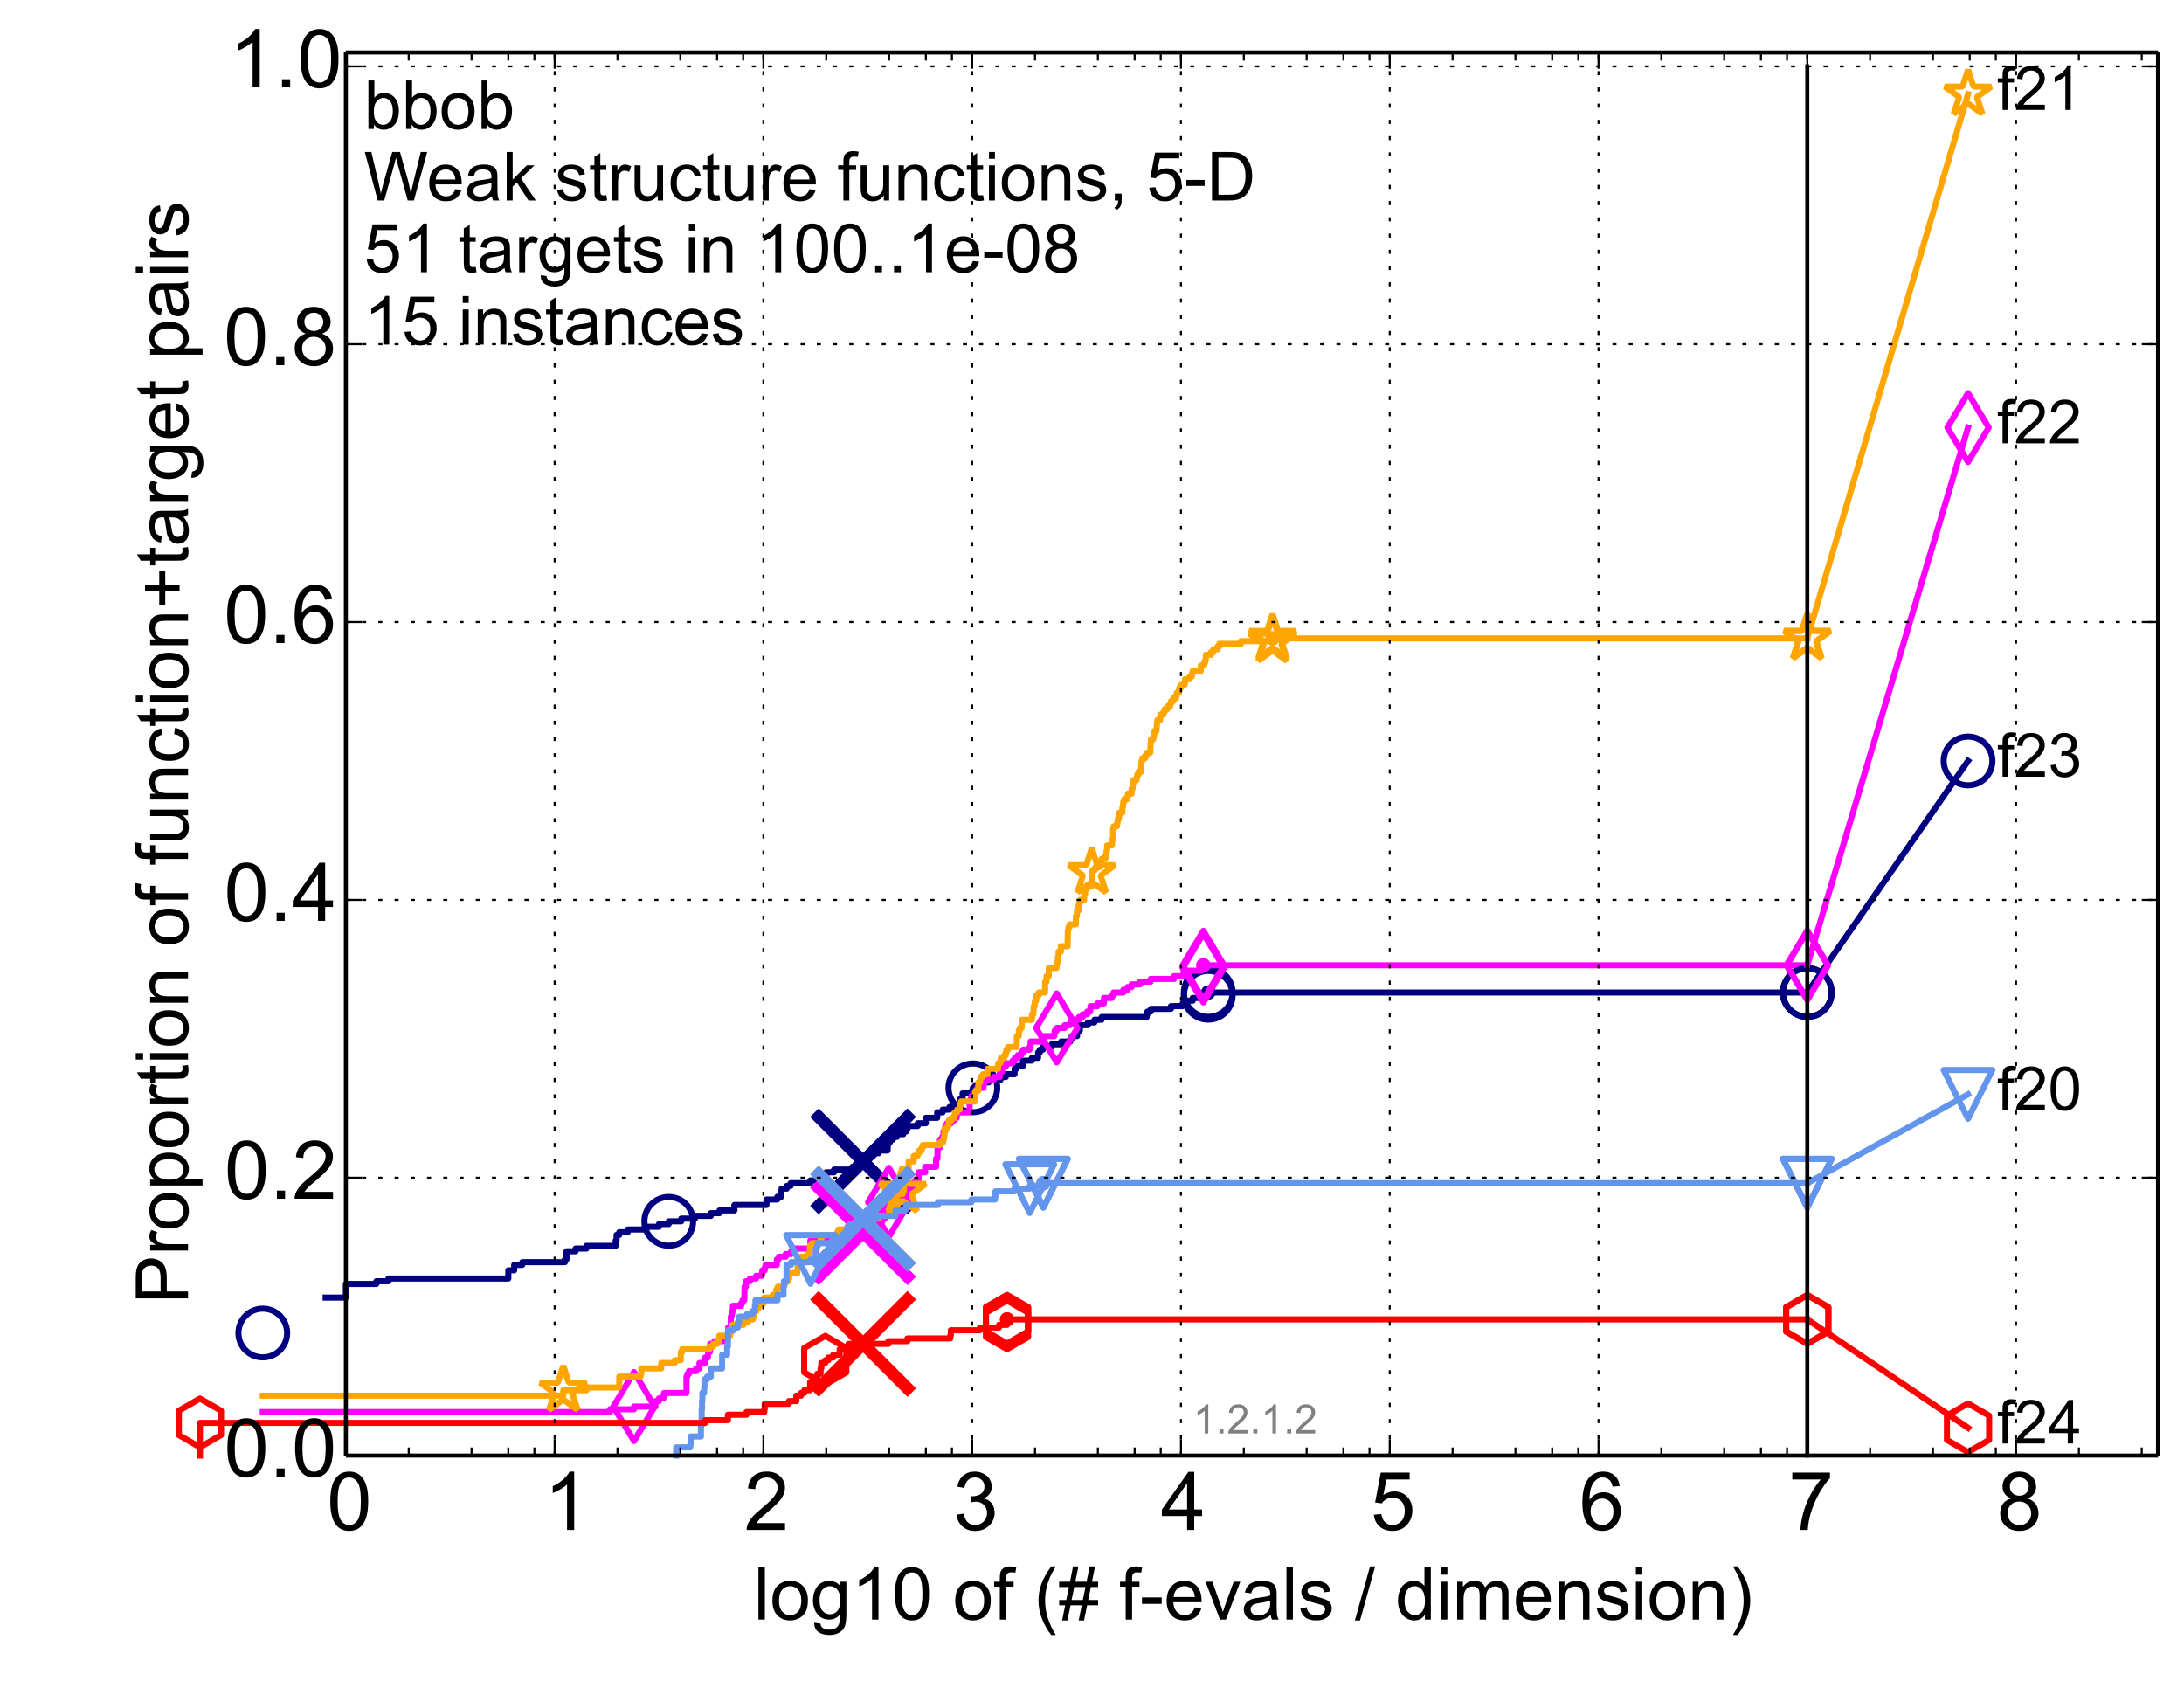 <?xml version="1.0" encoding="utf-8" standalone="no"?>
<!DOCTYPE svg PUBLIC "-//W3C//DTD SVG 1.1//EN"
  "http://www.w3.org/Graphics/SVG/1.1/DTD/svg11.dtd">
<!-- Created with matplotlib (http://matplotlib.org/) -->
<svg height="414pt" version="1.1" viewBox="0 0 538 414" width="538pt" xmlns="http://www.w3.org/2000/svg" xmlns:xlink="http://www.w3.org/1999/xlink">
 <defs>
  <style type="text/css">
*{stroke-linecap:butt;stroke-linejoin:round;}
  </style>
 </defs>
 <g id="figure_1">
  <g id="patch_1">
   <path d="
M0 414.924
L538.8 414.924
L538.8 0
L0 0
z
" style="fill:#ffffff;"/>
  </g>
  <g id="axes_1">
   <g id="patch_2">
    <path d="
M85.2 358.524
L531.6 358.524
L531.6 12.924
L85.2 12.924
z
" style="fill:#ffffff;"/>
   </g>
   <g id="line2d_1">
    <defs>
     <path d="
M0 1.5
C0.398 1.5 0.779 1.342 1.061 1.061
C1.342 0.779 1.5 0.398 1.5 0
C1.5 -0.398 1.342 -0.779 1.061 -1.061
C0.779 -1.342 0.398 -1.5 0 -1.5
C-0.398 -1.5 -0.779 -1.342 -1.061 -1.061
C-1.342 -0.779 -1.5 -0.398 -1.5 0
C-1.5 0.398 -1.342 0.779 -1.061 1.061
C-0.779 1.342 -0.398 1.5 0 1.5
z
" id="ma8fc8663ec" style="stroke:#000080;stroke-width:0.5;"/>
    </defs>
    <g>
     <use style="fill:#000080;stroke:#000080;stroke-width:0.5;" x="297.631" xlink:href="#ma8fc8663ec" y="244.464"/>
     <use style="fill:#000080;stroke:#000080;stroke-width:0.5;" x="297.631" xlink:href="#ma8fc8663ec" y="244.464"/>
    </g>
   </g>
   <g id="line2d_2">
    <path d="
M80.216 319.609
L85.2 319.609
L85.2 316.254
L92.715 316.254
L92.715 315.584
L95.698 315.584
L95.698 314.913
L125.219 314.913
L125.219 312.9
L126.661 312.9
L126.661 311.558
L128.662 311.558
L128.662 310.887
L139.16 310.887
L139.16 310.216
L139.555 310.216
L139.555 308.203
L141.79 308.203
L141.79 307.532
L144.461 307.532
L144.461 306.861
L151.659 306.861
L151.659 305.519
L151.886 305.519
L151.886 304.178
L152.552 304.178
L152.552 303.507
L154.641 303.507
L154.641 302.836
L158.813 302.836
L158.813 302.165
L162.327 302.165
L162.327 301.494
L164.736 301.494
L164.736 300.823
L167.814 300.823
L167.814 300.152
L171.194 300.152
L171.194 299.481
L175.107 299.481
L175.107 298.81
L177.236 298.81
L177.236 298.139
L180.905 298.139
L180.905 296.797
L188.804 296.797
L188.804 295.455
L191.487 295.455
L191.487 294.784
L192.425 294.784
L192.535 292.772
L193.814 292.772
L193.814 292.101
L194.76 292.101
L194.76 291.43
L199.618 291.43
L199.618 290.759
L201.676 290.759
L201.676 290.088
L203.539 290.088
L203.539 288.746
L205.463 288.746
L205.463 288.075
L209.942 288.075
L209.942 287.404
L210.813 287.404
L210.813 286.733
L212.55 286.733
L212.55 286.062
L213.125 286.062
L213.125 284.72
L215.086 284.72
L215.086 284.049
L216.43 284.049
L216.43 283.379
L218.637 283.379
L218.694 282.037
L218.773 282.037
L218.773 281.366
L219.22 281.366
L219.22 280.695
L219.939 280.695
L219.939 280.024
L220.966 280.024
L220.966 279.353
L222.527 279.353
L222.527 278.682
L223.287 278.682
L223.287 278.011
L223.598 278.011
L223.598 277.34
L226.076 277.34
L226.076 276.669
L228.061 276.669
L228.061 275.327
L230.865 275.327
L230.865 273.985
L232.21 273.985
L232.21 273.314
L233.902 273.314
L233.902 272.644
L235.824 272.644
L235.824 271.973
L236.564 271.973
L236.564 270.631
L237.128 270.631
L237.128 269.289
L239.41 269.289
L239.41 268.618
L239.655 268.618
L239.655 267.947
L240.293 267.947
L240.293 267.276
L241.184 267.276
L241.184 266.605
L243.558 266.605
L243.558 265.934
L246.494 265.934
L246.494 265.263
L247.772 265.263
L247.772 264.592
L249.922 264.592
L249.933 263.25
L250.404 263.25
L250.404 262.579
L251.977 262.579
L251.977 261.238
L254.178 261.238
L254.178 260.567
L255.71 260.567
L255.71 259.225
L256.146 259.225
L256.146 258.554
L256.9 258.554
L256.9 257.883
L259.047 257.883
L259.047 257.212
L261.404 257.212
L261.404 256.541
L263.65 256.541
L263.65 255.87
L264.032 255.87
L264.032 255.199
L265.328 255.199
L265.328 253.857
L266.01 253.857
L266.01 252.515
L267.966 252.515
L267.966 251.844
L269.6 251.844
L269.6 251.174
L271.373 251.174
L271.373 250.503
L282.473 250.503
L282.473 249.832
L282.639 249.832
L282.639 249.161
L283.52 249.161
L283.52 248.49
L288.447 248.49
L288.447 247.819
L291.321 247.819
L291.321 247.148
L292.541 247.148
L292.541 246.477
L293.81 246.477
L293.81 245.806
L296.05 245.806
L296.05 245.135
L297.631 245.135
L297.631 244.464
L445.2 244.464
L445.2 244.464" style="fill:none;stroke:#000080;stroke-linecap:square;stroke-width:1.5;"/>
   </g>
   <g id="line2d_3">
    <defs>
     <path d="
M0 6
C1.591 6 3.117 5.368 4.243 4.243
C5.368 3.117 6 1.591 6 0
C6 -1.591 5.368 -3.117 4.243 -4.243
C3.117 -5.368 1.591 -6 0 -6
C-1.591 -6 -3.117 -5.368 -4.243 -4.243
C-5.368 -3.117 -6 -1.591 -6 0
C-6 1.591 -5.368 3.117 -4.243 4.243
C-3.117 5.368 -1.591 6 0 6
z
" id="mae466deef1" style="stroke:#000080;stroke-width:1.5;"/>
    </defs>
    <g>
     <use style="fill:none;stroke:#000080;stroke-width:1.5;" x="64.735" xlink:href="#mae466deef1" y="328.331"/>
     <use style="fill:none;stroke:#000080;stroke-width:1.5;" x="164.736" xlink:href="#mae466deef1" y="300.823"/>
     <use style="fill:none;stroke:#000080;stroke-width:1.5;" x="239.655" xlink:href="#mae466deef1" y="267.947"/>
     <use style="fill:none;stroke:#000080;stroke-width:1.5;" x="297.631" xlink:href="#mae466deef1" y="245.135"/>
     <use style="fill:none;stroke:#000080;stroke-width:1.5;" x="297.631" xlink:href="#mae466deef1" y="244.464"/>
     <use style="fill:none;stroke:#000080;stroke-width:1.5;" x="445.2" xlink:href="#mae466deef1" y="244.464"/>
    </g>
   </g>
   <g id="line2d_4"/>
   <g id="line2d_5">
    <path clip-path="url(#p0cd469f449)" d="
M212.61 286.062" style="fill:none;stroke:#000080;stroke-linecap:square;"/>
    <defs>
     <path d="
M-12 12
L12 -12
M-12 -12
L12 12" id="me286a5a777" style="stroke:#000080;stroke-width:3;"/>
    </defs>
    <g clip-path="url(#p0cd469f449)">
     <use style="fill:#000080;stroke:#000080;stroke-width:3;" x="212.61" xlink:href="#me286a5a777" y="286.062"/>
    </g>
   </g>
   <g id="line2d_6">
    <defs>
     <path d="
M0 1.5
C0.398 1.5 0.779 1.342 1.061 1.061
C1.342 0.779 1.5 0.398 1.5 0
C1.5 -0.398 1.342 -0.779 1.061 -1.061
C0.779 -1.342 0.398 -1.5 0 -1.5
C-0.398 -1.5 -0.779 -1.342 -1.061 -1.061
C-1.342 -0.779 -1.5 -0.398 -1.5 0
C-1.5 0.398 -1.342 0.779 -1.061 1.061
C-0.779 1.342 -0.398 1.5 0 1.5
z
" id="m62d5190e8e" style="stroke:#ff00ff;stroke-width:0.5;"/>
    </defs>
    <g>
     <use style="fill:#ff00ff;stroke:#ff00ff;stroke-width:0.5;" x="296.43" xlink:href="#m62d5190e8e" y="237.755"/>
     <use style="fill:#ff00ff;stroke:#ff00ff;stroke-width:0.5;" x="296.43" xlink:href="#m62d5190e8e" y="237.755"/>
    </g>
   </g>
   <g id="line2d_7">
    <path d="
M64.734 347.789
L150.248 347.789
L150.248 347.118
L156.182 347.118
L156.182 346.447
L161.462 346.447
L161.462 345.105
L162.327 345.105
L162.327 344.434
L163.43 344.434
L163.43 343.763
L163.564 343.763
L163.564 343.092
L169.103 343.092
L169.103 339.066
L169.311 339.066
L169.311 338.395
L169.72 338.395
L169.72 337.724
L171.477 337.724
L171.477 337.054
L172.306 337.054
L172.306 335.712
L173.708 335.712
L173.708 334.37
L174.377 334.37
L174.459 333.028
L174.866 333.028
L174.947 331.015
L175.967 331.015
L175.967 330.344
L178.641 330.344
L178.641 329.673
L178.912 329.673
L178.912 329.002
L179.378 329.002
L179.378 326.989
L180.027 326.989
L180.027 324.306
L180.218 324.306
L180.218 323.635
L180.345 323.635
L180.345 322.964
L180.533 322.964
L180.533 321.622
L182.565 321.622
L182.565 320.951
L182.905 320.951
L182.905 320.28
L183.351 320.28
L183.406 316.925
L183.733 316.925
L183.733 315.584
L184.74 315.584
L184.74 314.913
L186.243 314.913
L186.243 314.242
L187.697 314.242
L187.788 312.9
L188.368 312.9
L188.368 312.229
L188.587 312.229
L188.587 311.558
L191.372 311.558
L191.372 310.216
L191.792 310.216
L191.792 309.545
L193.536 309.545
L193.536 308.874
L194.892 308.874
L194.892 308.203
L195.604 308.203
L195.604 307.532
L199.618 307.532
L199.618 305.519
L207.925 305.519
L207.925 304.849
L208.807 304.849
L208.807 304.178
L212.235 304.178
L212.235 303.507
L216.405 303.507
L216.405 300.823
L217.375 300.823
L217.375 300.152
L217.945 300.152
L218.027 297.468
L218.592 297.468
L218.592 296.797
L218.942 296.797
L218.942 296.126
L219.076 296.126
L219.165 294.114
L220.531 294.114
L220.531 293.443
L222.508 293.443
L222.508 292.772
L223.753 292.772
L223.753 292.101
L224.12 292.101
L224.12 291.43
L225.457 291.43
L225.457 290.759
L226.271 290.759
L226.271 288.746
L227.904 288.746
L227.904 287.404
L230.581 287.404
L230.588 285.391
L230.918 285.391
L230.964 282.708
L231.481 282.708
L231.558 280.695
L232.105 280.695
L232.105 280.024
L232.401 280.024
L232.401 278.682
L232.779 278.682
L232.875 277.34
L233.25 277.34
L233.25 276.669
L234.317 276.669
L234.317 275.998
L234.993 275.998
L234.993 275.327
L235.692 275.327
L235.692 273.985
L238.838 273.985
L238.851 271.302
L239.103 271.302
L239.103 270.631
L239.324 270.631
L239.324 269.96
L239.902 269.96
L239.902 269.289
L240.379 269.289
L240.379 268.618
L240.682 268.618
L240.682 267.947
L242.294 267.947
L242.294 266.605
L242.681 266.605
L242.681 265.934
L244.775 265.934
L244.775 265.263
L246.274 265.263
L246.274 263.921
L246.902 263.921
L246.902 262.579
L247.846 262.579
L247.846 261.909
L249.458 261.909
L249.458 261.238
L250.008 261.238
L250.008 260.567
L250.744 260.567
L250.744 259.896
L251.578 259.896
L251.578 259.225
L252.038 259.225
L252.038 258.554
L253.611 258.554
L253.611 257.883
L253.845 257.883
L253.864 256.541
L256.917 256.541
L256.917 255.87
L257.135 255.87
L257.135 255.199
L259.705 255.199
L259.808 253.857
L260.322 253.857
L260.322 253.186
L262.264 253.186
L262.264 252.515
L263.612 252.515
L263.612 251.844
L264.643 251.844
L264.643 251.174
L265.78 251.174
L265.78 250.503
L266.718 250.503
L266.718 249.832
L267.817 249.832
L267.817 249.161
L268.549 249.161
L268.616 247.819
L270.365 247.819
L270.365 247.148
L271.93 247.148
L271.93 245.806
L273.847 245.806
L273.847 245.135
L274.316 245.135
L274.316 244.464
L276.719 244.464
L276.719 243.793
L277.739 243.793
L277.739 243.122
L278.772 243.122
L278.772 242.451
L280.861 242.451
L280.861 241.78
L283.446 241.78
L283.446 241.109
L289.195 241.109
L289.195 240.438
L291.526 240.438
L291.551 239.097
L296.008 239.097
L296.008 238.426
L296.43 238.426
L296.43 237.755
L445.2 237.755
L445.2 237.755" style="fill:none;stroke:#ff00ff;stroke-linecap:square;stroke-width:1.5;"/>
   </g>
   <g id="line2d_8">
    <defs>
     <path d="
M-3.9968e-16 8.485
L5.091 0
L4.88498e-16 -8.485
L-5.091 -1.77636e-15
z
" id="mf6640c921f" style="stroke:#ff00ff;stroke-linejoin:miter;stroke-width:1.5;"/>
    </defs>
    <g>
     <use style="fill:none;stroke:#ff00ff;stroke-linejoin:miter;stroke-width:1.5;" x="156.182" xlink:href="#mf6640c921f" y="346.447"/>
     <use style="fill:none;stroke:#ff00ff;stroke-linejoin:miter;stroke-width:1.5;" x="218.942" xlink:href="#mf6640c921f" y="296.126"/>
     <use style="fill:none;stroke:#ff00ff;stroke-linejoin:miter;stroke-width:1.5;" x="260.322" xlink:href="#mf6640c921f" y="253.186"/>
     <use style="fill:none;stroke:#ff00ff;stroke-linejoin:miter;stroke-width:1.5;" x="296.43" xlink:href="#mf6640c921f" y="238.426"/>
     <use style="fill:none;stroke:#ff00ff;stroke-linejoin:miter;stroke-width:1.5;" x="296.43" xlink:href="#mf6640c921f" y="237.755"/>
     <use style="fill:none;stroke:#ff00ff;stroke-linejoin:miter;stroke-width:1.5;" x="445.2" xlink:href="#mf6640c921f" y="237.755"/>
    </g>
   </g>
   <g id="line2d_9"/>
   <g id="line2d_10">
    <path clip-path="url(#p0cd469f449)" d="
M212.61 303.507" style="fill:none;stroke:#ff00ff;stroke-linecap:square;"/>
    <defs>
     <path d="
M-12 12
L12 -12
M-12 -12
L12 12" id="m86aa83dd4c" style="stroke:#ff00ff;stroke-width:3;"/>
    </defs>
    <g clip-path="url(#p0cd469f449)">
     <use style="fill:#ff00ff;stroke:#ff00ff;stroke-width:3;" x="212.61" xlink:href="#m86aa83dd4c" y="303.507"/>
    </g>
   </g>
   <g id="line2d_11">
    <defs>
     <path d="
M0 1.5
C0.398 1.5 0.779 1.342 1.061 1.061
C1.342 0.779 1.5 0.398 1.5 0
C1.5 -0.398 1.342 -0.779 1.061 -1.061
C0.779 -1.342 0.398 -1.5 0 -1.5
C-0.398 -1.5 -0.779 -1.342 -1.061 -1.061
C-1.342 -0.779 -1.5 -0.398 -1.5 0
C-1.5 0.398 -1.342 0.779 -1.061 1.061
C-0.779 1.342 -0.398 1.5 0 1.5
z
" id="m3747452efa" style="stroke:#ffa500;stroke-width:0.5;"/>
    </defs>
    <g>
     <use style="fill:#ffa500;stroke:#ffa500;stroke-width:0.5;" x="313.471" xlink:href="#m3747452efa" y="157.242"/>
     <use style="fill:#ffa500;stroke:#ffa500;stroke-width:0.5;" x="313.471" xlink:href="#m3747452efa" y="157.242"/>
    </g>
   </g>
   <g id="line2d_12">
    <path d="
M64.734 343.763
L138.757 343.763
L138.757 342.421
L144.461 342.421
L144.461 341.75
L152.552 341.75
L152.552 339.066
L157.798 339.066
L157.798 338.395
L157.97 338.395
L157.97 337.054
L162.885 337.054
L162.885 335.712
L166.21 335.712
L166.21 335.041
L167.703 335.041
L167.703 333.028
L168.034 333.028
L168.034 332.357
L174.704 332.357
L174.704 331.686
L175.658 331.686
L175.658 331.015
L176.648 331.015
L176.648 330.344
L177.163 330.344
L177.163 329.002
L179.834 329.002
L179.834 328.331
L180.091 328.331
L180.091 327.66
L180.408 327.66
L180.408 326.319
L183.129 326.319
L183.129 325.648
L184.269 325.648
L184.269 324.977
L185.504 324.977
L185.504 324.306
L185.803 324.306
L185.803 322.964
L186.292 322.964
L186.292 322.293
L186.817 322.293
L186.817 321.622
L187.331 321.622
L187.331 320.951
L188.146 320.951
L188.235 319.609
L190.348 319.609
L190.348 318.938
L191.218 318.938
L191.218 317.596
L191.602 317.596
L191.602 316.925
L193.112 316.925
L193.112 316.254
L193.466 316.254
L193.466 315.584
L194.122 315.584
L194.122 314.913
L194.393 314.913
L194.393 313.571
L196.418 313.571
L196.51 311.558
L197.291 311.558
L197.291 309.545
L198.887 309.545
L198.887 308.874
L199.484 308.874
L199.484 306.861
L199.987 306.861
L199.987 306.19
L202.133 306.19
L202.133 304.849
L202.463 304.849
L202.463 304.178
L206.229 304.178
L206.229 303.507
L206.543 303.507
L206.543 302.836
L208.789 302.836
L208.789 302.165
L210.99 302.165
L210.99 300.823
L211.308 300.823
L211.308 300.152
L216.518 300.152
L216.518 299.481
L219.054 299.481
L219.054 298.139
L219.928 298.139
L219.928 296.797
L220.708 296.797
L220.708 295.455
L220.955 295.455
L220.955 294.114
L222.354 294.114
L222.354 293.443
L222.66 293.443
L222.679 288.746
L223.653 288.746
L223.653 288.075
L223.825 288.075
L223.825 286.062
L225.077 286.062
L225.077 284.72
L226.027 284.72
L226.027 284.049
L226.407 284.049
L226.407 283.379
L227.025 283.379
L227.025 282.708
L227.296 282.708
L227.296 282.037
L231.545 282.037
L231.545 281.366
L232.328 281.366
L232.328 280.695
L232.506 280.695
L232.506 280.024
L232.652 280.024
L232.652 278.011
L233.438 278.011
L233.438 277.34
L233.677 277.34
L233.677 275.998
L234.395 275.998
L234.395 275.327
L235.184 275.327
L235.184 273.985
L235.793 273.985
L235.793 273.314
L236.442 273.314
L236.442 271.973
L236.722 271.973
L236.722 271.302
L240.176 271.302
L240.185 269.289
L240.289 269.289
L240.289 268.618
L241.022 268.618
L241.022 266.605
L241.435 266.605
L241.541 265.263
L242.116 265.263
L242.116 264.592
L243.254 264.592
L243.254 263.25
L245.882 263.25
L245.889 261.909
L246.406 261.909
L246.406 261.238
L246.54 261.238
L246.54 260.567
L247.399 260.567
L247.399 259.896
L247.754 259.896
L247.754 259.225
L247.898 259.225
L247.898 258.554
L248.302 258.554
L248.302 257.883
L250.423 257.883
L250.494 255.199
L250.961 255.199
L250.961 253.857
L251.227 253.857
L251.227 253.186
L251.669 253.186
L251.72 251.174
L254.199 251.174
L254.199 249.832
L254.557 249.832
L254.65 247.819
L254.875 247.819
L254.934 246.477
L255.251 246.477
L255.295 245.135
L255.89 245.135
L255.89 244.464
L257.421 244.464
L257.473 241.78
L257.815 241.78
L257.815 240.438
L258.338 240.438
L258.338 238.426
L260.285 238.426
L260.285 237.084
L260.587 237.084
L260.587 235.742
L260.76 235.742
L260.76 234.4
L261.322 234.4
L261.322 233.058
L262.989 233.058
L263.053 229.033
L263.208 229.033
L263.208 228.362
L263.467 228.362
L263.467 227.691
L265.028 227.691
L265.028 225.678
L265.273 225.678
L265.273 224.336
L265.676 224.336
L265.676 222.994
L265.845 222.994
L265.845 222.323
L266.052 222.323
L266.052 221.652
L267.068 221.652
L267.068 220.31
L267.292 220.31
L267.292 218.968
L267.779 218.968
L267.779 218.298
L268.907 218.298
L268.938 214.943
L269.144 214.943
L269.144 214.272
L269.801 214.272
L269.801 213.601
L270.854 213.601
L270.854 212.93
L271.301 212.93
L271.301 211.588
L272.265 211.588
L272.265 210.917
L272.544 210.917
L272.57 209.575
L272.715 209.575
L272.735 208.233
L273.907 208.233
L273.925 206.892
L274.181 206.892
L274.199 204.208
L274.315 204.208
L274.315 203.537
L275.138 203.537
L275.138 202.866
L275.279 202.866
L275.279 202.195
L275.405 202.195
L275.405 201.524
L275.657 201.524
L275.698 200.182
L276.477 200.182
L276.477 198.84
L276.608 198.84
L276.709 197.498
L276.946 197.498
L276.946 196.828
L277.702 196.828
L277.702 196.157
L277.861 196.157
L277.861 195.486
L278.764 195.486
L278.764 194.144
L279.032 194.144
L279.032 192.802
L279.251 192.802
L279.251 192.131
L280.003 192.131
L280.003 191.46
L280.146 191.46
L280.146 190.789
L280.442 190.789
L280.442 190.118
L281.07 190.118
L281.178 188.105
L281.206 188.105
L281.206 187.434
L281.404 187.434
L281.404 186.763
L282.104 186.763
L282.104 186.093
L282.488 186.093
L282.488 185.422
L283.356 185.422
L283.456 182.738
L283.539 182.738
L283.539 182.067
L284.115 182.067
L284.115 181.396
L284.277 181.396
L284.374 180.054
L284.891 180.054
L284.995 178.041
L285.079 178.041
L285.079 177.37
L285.766 177.37
L285.84 176.028
L286.594 176.028
L286.594 175.358
L286.894 175.358
L286.894 174.687
L287.549 174.687
L287.549 174.016
L288.243 174.016
L288.243 173.345
L288.468 173.345
L288.468 172.674
L288.995 172.674
L288.995 172.003
L289.705 172.003
L289.705 171.332
L289.84 171.332
L289.84 170.661
L290.411 170.661
L290.411 169.99
L290.585 169.99
L290.585 169.319
L291.009 169.319
L291.009 168.648
L291.866 168.648
L291.926 167.306
L293.049 167.306
L293.049 166.635
L293.593 166.635
L293.593 165.964
L293.77 165.964
L293.77 165.293
L295.79 165.293
L295.798 163.952
L296.587 163.952
L296.587 163.281
L296.851 163.281
L296.851 162.61
L297.04 162.61
L297.04 161.268
L298.342 161.268
L298.342 160.597
L298.872 160.597
L298.872 159.926
L299.915 159.926
L299.915 159.255
L300.359 159.255
L300.359 158.584
L305.696 158.584
L305.696 157.913
L313.471 157.913
L313.471 157.242
L445.2 157.242
L445.2 157.242" style="fill:none;stroke:#ffa500;stroke-linecap:square;stroke-width:1.5;"/>
   </g>
   <g id="line2d_13">
    <defs>
     <path d="
M3.67394e-16 -6
L-1.347 -1.854
L-5.706 -1.854
L-2.18 0.708
L-3.527 4.854
L-4.20996e-16 2.292
L3.527 4.854
L2.18 0.708
L5.706 -1.854
L1.347 -1.854
z
" id="m73d367cfb6" style="stroke:#ffa500;stroke-linejoin:bevel;stroke-width:1.5;"/>
    </defs>
    <g>
     <use style="fill:none;stroke:#ffa500;stroke-linejoin:bevel;stroke-width:1.5;" x="138.757" xlink:href="#m73d367cfb6" y="342.421"/>
     <use style="fill:none;stroke:#ffa500;stroke-linejoin:bevel;stroke-width:1.5;" x="222.354" xlink:href="#m73d367cfb6" y="293.443"/>
     <use style="fill:none;stroke:#ffa500;stroke-linejoin:bevel;stroke-width:1.5;" x="268.938" xlink:href="#m73d367cfb6" y="214.943"/>
     <use style="fill:none;stroke:#ffa500;stroke-linejoin:bevel;stroke-width:1.5;" x="313.471" xlink:href="#m73d367cfb6" y="157.913"/>
     <use style="fill:none;stroke:#ffa500;stroke-linejoin:bevel;stroke-width:1.5;" x="313.471" xlink:href="#m73d367cfb6" y="157.242"/>
     <use style="fill:none;stroke:#ffa500;stroke-linejoin:bevel;stroke-width:1.5;" x="445.2" xlink:href="#m73d367cfb6" y="157.242"/>
    </g>
   </g>
   <g id="line2d_14"/>
   <g id="line2d_15">
    <path clip-path="url(#p0cd469f449)" d="
M212.61 300.152" style="fill:none;stroke:#ffa500;stroke-linecap:square;"/>
    <defs>
     <path d="
M-12 12
L12 -12
M-12 -12
L12 12" id="m5a4593f4cb" style="stroke:#ffa500;stroke-width:3;"/>
    </defs>
    <g clip-path="url(#p0cd469f449)">
     <use style="fill:#ffa500;stroke:#ffa500;stroke-width:3;" x="212.61" xlink:href="#m5a4593f4cb" y="300.152"/>
    </g>
   </g>
   <g id="line2d_16">
    <defs>
     <path d="
M0 1.5
C0.398 1.5 0.779 1.342 1.061 1.061
C1.342 0.779 1.5 0.398 1.5 0
C1.5 -0.398 1.342 -0.779 1.061 -1.061
C0.779 -1.342 0.398 -1.5 0 -1.5
C-0.398 -1.5 -0.779 -1.342 -1.061 -1.061
C-1.342 -0.779 -1.5 -0.398 -1.5 0
C-1.5 0.398 -1.342 0.779 -1.061 1.061
C-0.779 1.342 -0.398 1.5 0 1.5
z
" id="m03dd694df9" style="stroke:#6495ed;stroke-width:0.5;"/>
    </defs>
    <g>
     <use style="fill:#6495ed;stroke:#6495ed;stroke-width:0.5;" x="257.019" xlink:href="#m03dd694df9" y="291.43"/>
     <use style="fill:#6495ed;stroke:#6495ed;stroke-width:0.5;" x="257.019" xlink:href="#m03dd694df9" y="291.43"/>
    </g>
   </g>
   <g id="line2d_17">
    <path d="
M166.563 358.524
L166.563 356.511
L170.023 356.511
L170.023 355.84
L170.123 355.84
L170.123 353.827
L172.665 353.827
L172.665 351.143
L172.842 351.143
L172.842 347.118
L172.93 347.118
L172.93 345.105
L173.018 345.105
L173.018 343.092
L173.452 343.092
L173.452 341.75
L173.537 341.75
L173.537 339.737
L174.212 339.737
L174.212 339.066
L175.107 339.066
L175.107 337.054
L177.879 337.054
L177.879 333.699
L179.112 333.699
L179.112 331.686
L179.312 331.686
L179.312 327.66
L180.72 327.66
L180.72 326.989
L181.751 326.989
L181.751 325.648
L182.045 325.648
L182.045 324.306
L184.003 324.306
L184.003 323.635
L185.303 323.635
L185.303 322.964
L185.951 322.964
L185.951 321.622
L186.097 321.622
L186.097 320.28
L191.526 320.28
L191.526 318.938
L193.005 318.938
L193.005 316.925
L193.112 316.925
L193.112 315.584
L193.745 315.584
L193.745 311.558
L194.859 311.558
L194.859 310.887
L199.671 310.887
L199.671 310.216
L200.936 310.216
L200.936 308.203
L201.011 308.203
L201.011 307.532
L201.26 307.532
L201.26 306.861
L201.457 306.861
L201.457 306.19
L205.749 306.19
L205.749 305.519
L208.108 305.519
L208.108 304.849
L208.361 304.849
L208.361 303.507
L208.701 303.507
L208.701 302.836
L208.718 302.836
L208.718 302.165
L209.347 302.165
L209.347 301.494
L211.244 301.494
L211.244 300.823
L211.976 300.823
L211.976 300.152
L216.063 300.152
L216.063 299.481
L220.594 299.481
L220.594 298.139
L223.036 298.139
L223.036 297.468
L223.204 297.468
L223.204 296.797
L231.062 296.797
L231.062 296.126
L239.297 296.126
L239.297 295.455
L245.107 295.455
L245.107 294.784
L245.204 294.784
L245.204 293.443
L249.871 293.443
L249.871 292.772
L253.664 292.772
L253.664 292.101
L257.019 292.101
L257.019 291.43
L445.2 291.43" style="fill:none;stroke:#6495ed;stroke-linecap:square;stroke-width:1.5;"/>
   </g>
   <g id="line2d_18">
    <defs>
     <path d="
M-7.34788e-16 6
L6 -6
L-6 -6
z
" id="md7b19447de" style="stroke:#6495ed;stroke-linejoin:miter;stroke-width:1.5;"/>
    </defs>
    <g>
     <use style="fill:none;stroke:#6495ed;stroke-linejoin:miter;stroke-width:1.5;" x="199.671" xlink:href="#md7b19447de" y="310.216"/>
     <use style="fill:none;stroke:#6495ed;stroke-linejoin:miter;stroke-width:1.5;" x="253.664" xlink:href="#md7b19447de" y="292.772"/>
     <use style="fill:none;stroke:#6495ed;stroke-linejoin:miter;stroke-width:1.5;" x="257.019" xlink:href="#md7b19447de" y="291.43"/>
     <use style="fill:none;stroke:#6495ed;stroke-linejoin:miter;stroke-width:1.5;" x="257.019" xlink:href="#md7b19447de" y="291.43"/>
     <use style="fill:none;stroke:#6495ed;stroke-linejoin:miter;stroke-width:1.5;" x="445.2" xlink:href="#md7b19447de" y="291.43"/>
    </g>
   </g>
   <g id="line2d_19"/>
   <g id="line2d_20">
    <path clip-path="url(#p0cd469f449)" d="
M212.61 300.152" style="fill:none;stroke:#6495ed;stroke-linecap:square;"/>
    <defs>
     <path d="
M-12 12
L12 -12
M-12 -12
L12 12" id="mdd39a44969" style="stroke:#6495ed;stroke-width:3;"/>
    </defs>
    <g clip-path="url(#p0cd469f449)">
     <use style="fill:#6495ed;stroke:#6495ed;stroke-width:3;" x="212.61" xlink:href="#mdd39a44969" y="300.152"/>
    </g>
   </g>
   <g id="line2d_21">
    <defs>
     <path d="
M0 1.5
C0.398 1.5 0.779 1.342 1.061 1.061
C1.342 0.779 1.5 0.398 1.5 0
C1.5 -0.398 1.342 -0.779 1.061 -1.061
C0.779 -1.342 0.398 -1.5 0 -1.5
C-0.398 -1.5 -0.779 -1.342 -1.061 -1.061
C-1.342 -0.779 -1.5 -0.398 -1.5 0
C-1.5 0.398 -1.342 0.779 -1.061 1.061
C-0.779 1.342 -0.398 1.5 0 1.5
z
" id="ma07bdd5909" style="stroke:#ff0000;stroke-width:0.5;"/>
    </defs>
    <g>
     <use style="fill:#ff0000;stroke:#ff0000;stroke-width:0.5;" x="248.066" xlink:href="#ma07bdd5909" y="324.977"/>
     <use style="fill:#ff0000;stroke:#ff0000;stroke-width:0.5;" x="248.066" xlink:href="#ma07bdd5909" y="324.977"/>
    </g>
   </g>
   <g id="line2d_22">
    <path d="
M49.253 358.524
L49.253 350.472
L173.708 350.472
L173.708 349.801
L179.312 349.801
L179.312 348.459
L183.895 348.459
L183.895 347.789
L188.279 347.789
L188.279 347.118
L188.368 347.118
L188.368 345.776
L194.326 345.776
L194.326 345.105
L196.17 345.105
L196.17 343.763
L197.321 343.763
L197.321 343.092
L198.132 343.092
L198.132 342.421
L199.565 342.421
L199.565 340.408
L201.309 340.408
L201.309 338.395
L202.133 338.395
L202.133 337.054
L202.322 337.054
L202.322 335.712
L203.292 335.712
L203.292 335.041
L204.068 335.041
L204.068 334.37
L205.258 334.37
L205.258 333.699
L206.834 333.699
L206.834 332.357
L209.017 332.357
L209.017 331.015
L218.852 331.015
L218.852 330.344
L223.535 330.344
L223.535 329.673
L234.068 329.673
L234.068 329.002
L234.215 329.002
L234.215 327.66
L241.378 327.66
L241.378 326.989
L246.099 326.989
L246.099 326.319
L248.066 326.319
L248.066 324.977
L445.2 324.977" style="fill:none;stroke:#ff0000;stroke-linecap:square;stroke-width:1.5;"/>
   </g>
   <g id="line2d_23">
    <defs>
     <path d="
M3.67394e-16 -6
L-5.196 -3
L-5.196 3
L-1.10218e-15 6
L5.196 3
L5.196 -3
z
" id="m98e028c2bf" style="stroke:#ff0000;stroke-linejoin:miter;stroke-width:1.5;"/>
    </defs>
    <g>
     <use style="fill:none;stroke:#ff0000;stroke-linejoin:miter;stroke-width:1.5;" x="49.253" xlink:href="#m98e028c2bf" y="350.472"/>
     <use style="fill:none;stroke:#ff0000;stroke-linejoin:miter;stroke-width:1.5;" x="203.292" xlink:href="#m98e028c2bf" y="335.041"/>
     <use style="fill:none;stroke:#ff0000;stroke-linejoin:miter;stroke-width:1.5;" x="248.066" xlink:href="#m98e028c2bf" y="326.319"/>
     <use style="fill:none;stroke:#ff0000;stroke-linejoin:miter;stroke-width:1.5;" x="248.066" xlink:href="#m98e028c2bf" y="324.977"/>
     <use style="fill:none;stroke:#ff0000;stroke-linejoin:miter;stroke-width:1.5;" x="248.066" xlink:href="#m98e028c2bf" y="324.977"/>
     <use style="fill:none;stroke:#ff0000;stroke-linejoin:miter;stroke-width:1.5;" x="445.2" xlink:href="#m98e028c2bf" y="324.977"/>
    </g>
   </g>
   <g id="line2d_24"/>
   <g id="line2d_25">
    <path clip-path="url(#p0cd469f449)" d="
M212.61 331.015" style="fill:none;stroke:#ff0000;stroke-linecap:square;"/>
    <defs>
     <path d="
M-12 12
L12 -12
M-12 -12
L12 12" id="m4e2b024d89" style="stroke:#ff0000;stroke-width:3;"/>
    </defs>
    <g clip-path="url(#p0cd469f449)">
     <use style="fill:#ff0000;stroke:#ff0000;stroke-width:3;" x="212.61" xlink:href="#m4e2b024d89" y="331.015"/>
    </g>
   </g>
   <g id="line2d_26">
    <path d="
M445.2 324.977
L484.8 351.68" style="fill:none;stroke:#ff0000;stroke-linecap:square;stroke-width:1.5;"/>
    <g>
     <use style="fill:none;stroke:#ff0000;stroke-linejoin:miter;stroke-width:1.5;" x="445.2" xlink:href="#m98e028c2bf" y="324.977"/>
     <use style="fill:none;stroke:#ff0000;stroke-linejoin:miter;stroke-width:1.5;" x="484.8" xlink:href="#m98e028c2bf" y="351.68"/>
    </g>
   </g>
   <g id="line2d_27">
    <path d="
M445.2 291.43
L484.8 269.557" style="fill:none;stroke:#6495ed;stroke-linecap:square;stroke-width:1.5;"/>
    <g>
     <use style="fill:none;stroke:#6495ed;stroke-linejoin:miter;stroke-width:1.5;" x="445.2" xlink:href="#md7b19447de" y="291.43"/>
     <use style="fill:none;stroke:#6495ed;stroke-linejoin:miter;stroke-width:1.5;" x="484.8" xlink:href="#md7b19447de" y="269.557"/>
    </g>
   </g>
   <g id="line2d_28">
    <path d="
M445.2 244.464
L484.8 187.434" style="fill:none;stroke:#000080;stroke-linecap:square;stroke-width:1.5;"/>
    <g>
     <use style="fill:none;stroke:#000080;stroke-width:1.5;" x="445.2" xlink:href="#mae466deef1" y="244.464"/>
     <use style="fill:none;stroke:#000080;stroke-width:1.5;" x="484.8" xlink:href="#mae466deef1" y="187.434"/>
    </g>
   </g>
   <g id="line2d_29">
    <path d="
M445.2 237.755
L484.8 105.312" style="fill:none;stroke:#ff00ff;stroke-linecap:square;stroke-width:1.5;"/>
    <g>
     <use style="fill:none;stroke:#ff00ff;stroke-linejoin:miter;stroke-width:1.5;" x="445.2" xlink:href="#mf6640c921f" y="237.755"/>
     <use style="fill:none;stroke:#ff00ff;stroke-linejoin:miter;stroke-width:1.5;" x="484.8" xlink:href="#mf6640c921f" y="105.312"/>
    </g>
   </g>
   <g id="line2d_30">
    <path d="
M445.2 157.242
L484.8 23.189" style="fill:none;stroke:#ffa500;stroke-linecap:square;stroke-width:1.5;"/>
    <g>
     <use style="fill:none;stroke:#ffa500;stroke-linejoin:bevel;stroke-width:1.5;" x="445.2" xlink:href="#m73d367cfb6" y="157.242"/>
     <use style="fill:none;stroke:#ffa500;stroke-linejoin:bevel;stroke-width:1.5;" x="484.8" xlink:href="#m73d367cfb6" y="23.189"/>
    </g>
   </g>
   <g id="line2d_31">
    <path d="
M445.2 358.524
L445.2 16.345" style="fill:none;stroke:#000000;stroke-linecap:square;"/>
   </g>
   <g id="matplotlib.axis_1">
    <g id="xtick_1">
     <g id="line2d_32">
      <path clip-path="url(#p0cd469f449)" d="
M85.2 358.524
L85.2 12.924" style="fill:none;stroke:#000000;stroke-dasharray:1,3;stroke-dashoffset:0.0;stroke-width:0.5;"/>
     </g>
     <g id="line2d_33">
      <defs>
       <path d="
M0 0
L0 -4" id="m93b0483c22" style="stroke:#000000;stroke-width:0.5;"/>
      </defs>
      <g>
       <use style="stroke:#000000;stroke-width:0.5;" x="85.2" xlink:href="#m93b0483c22" y="358.524"/>
      </g>
     </g>
     <g id="line2d_34">
      <defs>
       <path d="
M0 0
L0 4" id="m741efc42ff" style="stroke:#000000;stroke-width:0.5;"/>
      </defs>
      <g>
       <use style="stroke:#000000;stroke-width:0.5;" x="85.2" xlink:href="#m741efc42ff" y="12.924"/>
      </g>
     </g>
     <g id="text_1">
      <!-- 0 -->
      <defs>
       <path d="
M4.156 35.297
Q4.156 48 6.766 55.734
Q9.375 63.484 14.516 67.672
Q19.672 71.875 27.484 71.875
Q33.25 71.875 37.594 69.547
Q41.938 67.234 44.766 62.859
Q47.609 58.5 49.219 52.219
Q50.828 45.953 50.828 35.297
Q50.828 22.703 48.234 14.969
Q45.656 7.234 40.5 3
Q35.359 -1.219 27.484 -1.219
Q17.141 -1.219 11.234 6.203
Q4.156 15.141 4.156 35.297
M13.188 35.297
Q13.188 17.672 17.312 11.828
Q21.438 6 27.484 6
Q33.547 6 37.672 11.859
Q41.797 17.719 41.797 35.297
Q41.797 52.984 37.672 58.781
Q33.547 64.594 27.391 64.594
Q21.344 64.594 17.719 59.469
Q13.188 52.938 13.188 35.297" id="ArialMT-30"/>
      </defs>
      <g transform="translate(80.533 376.839)scale(0.2 -0.2)">
       <use xlink:href="#ArialMT-30"/>
      </g>
     </g>
    </g>
    <g id="xtick_2">
     <g id="line2d_35">
      <path clip-path="url(#p0cd469f449)" d="
M136.629 358.524
L136.629 12.924" style="fill:none;stroke:#000000;stroke-dasharray:1,3;stroke-dashoffset:0.0;stroke-width:0.5;"/>
     </g>
     <g id="line2d_36">
      <g>
       <use style="stroke:#000000;stroke-width:0.5;" x="136.629" xlink:href="#m93b0483c22" y="358.524"/>
      </g>
     </g>
     <g id="line2d_37">
      <g>
       <use style="stroke:#000000;stroke-width:0.5;" x="136.629" xlink:href="#m741efc42ff" y="12.924"/>
      </g>
     </g>
     <g id="text_2">
      <!-- 1 -->
      <defs>
       <path d="
M37.25 0
L28.469 0
L28.469 56
Q25.297 52.984 20.141 49.953
Q14.984 46.922 10.891 45.406
L10.891 53.906
Q18.266 57.375 23.781 62.297
Q29.297 67.234 31.594 71.875
L37.25 71.875
z
" id="ArialMT-31"/>
      </defs>
      <g transform="translate(133.993 376.839)scale(0.2 -0.2)">
       <use xlink:href="#ArialMT-31"/>
      </g>
     </g>
    </g>
    <g id="xtick_3">
     <g id="line2d_38">
      <path clip-path="url(#p0cd469f449)" d="
M188.057 358.524
L188.057 12.924" style="fill:none;stroke:#000000;stroke-dasharray:1,3;stroke-dashoffset:0.0;stroke-width:0.5;"/>
     </g>
     <g id="line2d_39">
      <g>
       <use style="stroke:#000000;stroke-width:0.5;" x="188.057" xlink:href="#m93b0483c22" y="358.524"/>
      </g>
     </g>
     <g id="line2d_40">
      <g>
       <use style="stroke:#000000;stroke-width:0.5;" x="188.057" xlink:href="#m741efc42ff" y="12.924"/>
      </g>
     </g>
     <g id="text_3">
      <!-- 2 -->
      <defs>
       <path d="
M50.344 8.453
L50.344 0
L3.031 0
Q2.938 3.172 4.047 6.109
Q5.859 10.938 9.828 15.625
Q13.812 20.312 21.344 26.469
Q33.016 36.031 37.109 41.625
Q41.219 47.219 41.219 52.203
Q41.219 57.422 37.469 61
Q33.734 64.594 27.734 64.594
Q21.391 64.594 17.578 60.781
Q13.766 56.984 13.719 50.25
L4.688 51.172
Q5.609 61.281 11.656 66.578
Q17.719 71.875 27.938 71.875
Q38.234 71.875 44.234 66.156
Q50.25 60.453 50.25 52
Q50.25 47.703 48.484 43.547
Q46.734 39.406 42.656 34.812
Q38.578 30.219 29.109 22.219
Q21.188 15.578 18.938 13.203
Q16.703 10.844 15.234 8.453
z
" id="ArialMT-32"/>
      </defs>
      <g transform="translate(183.317 376.839)scale(0.2 -0.2)">
       <use xlink:href="#ArialMT-32"/>
      </g>
     </g>
    </g>
    <g id="xtick_4">
     <g id="line2d_41">
      <path clip-path="url(#p0cd469f449)" d="
M239.486 358.524
L239.486 12.924" style="fill:none;stroke:#000000;stroke-dasharray:1,3;stroke-dashoffset:0.0;stroke-width:0.5;"/>
     </g>
     <g id="line2d_42">
      <g>
       <use style="stroke:#000000;stroke-width:0.5;" x="239.486" xlink:href="#m93b0483c22" y="358.524"/>
      </g>
     </g>
     <g id="line2d_43">
      <g>
       <use style="stroke:#000000;stroke-width:0.5;" x="239.486" xlink:href="#m741efc42ff" y="12.924"/>
      </g>
     </g>
     <g id="text_4">
      <!-- 3 -->
      <defs>
       <path d="
M4.203 18.891
L12.984 20.062
Q14.5 12.594 18.141 9.297
Q21.781 6 27 6
Q33.203 6 37.469 10.297
Q41.75 14.594 41.75 20.953
Q41.75 27 37.797 30.922
Q33.844 34.859 27.734 34.859
Q25.25 34.859 21.531 33.891
L22.516 41.609
Q23.391 41.5 23.922 41.5
Q29.547 41.5 34.031 44.422
Q38.531 47.359 38.531 53.469
Q38.531 58.297 35.25 61.469
Q31.984 64.656 26.812 64.656
Q21.688 64.656 18.266 61.422
Q14.844 58.203 13.875 51.766
L5.078 53.328
Q6.688 62.156 12.391 67.016
Q18.109 71.875 26.609 71.875
Q32.469 71.875 37.391 69.359
Q42.328 66.844 44.938 62.5
Q47.562 58.156 47.562 53.266
Q47.562 48.641 45.062 44.828
Q42.578 41.016 37.703 38.766
Q44.047 37.312 47.562 32.688
Q51.078 28.078 51.078 21.141
Q51.078 11.766 44.234 5.25
Q37.406 -1.266 26.953 -1.266
Q17.531 -1.266 11.297 4.344
Q5.078 9.969 4.203 18.891" id="ArialMT-33"/>
      </defs>
      <g transform="translate(234.798 376.839)scale(0.2 -0.2)">
       <use xlink:href="#ArialMT-33"/>
      </g>
     </g>
    </g>
    <g id="xtick_5">
     <g id="line2d_44">
      <path clip-path="url(#p0cd469f449)" d="
M290.914 358.524
L290.914 12.924" style="fill:none;stroke:#000000;stroke-dasharray:1,3;stroke-dashoffset:0.0;stroke-width:0.5;"/>
     </g>
     <g id="line2d_45">
      <g>
       <use style="stroke:#000000;stroke-width:0.5;" x="290.914" xlink:href="#m93b0483c22" y="358.524"/>
      </g>
     </g>
     <g id="line2d_46">
      <g>
       <use style="stroke:#000000;stroke-width:0.5;" x="290.914" xlink:href="#m741efc42ff" y="12.924"/>
      </g>
     </g>
     <g id="text_5">
      <!-- 4 -->
      <defs>
       <path d="
M32.328 0
L32.328 17.141
L1.266 17.141
L1.266 25.203
L33.938 71.578
L41.109 71.578
L41.109 25.203
L50.781 25.203
L50.781 17.141
L41.109 17.141
L41.109 0
z

M32.328 25.203
L32.328 57.469
L9.906 25.203
z
" id="ArialMT-34"/>
      </defs>
      <g transform="translate(285.963 376.839)scale(0.2 -0.2)">
       <use xlink:href="#ArialMT-34"/>
      </g>
     </g>
    </g>
    <g id="xtick_6">
     <g id="line2d_47">
      <path clip-path="url(#p0cd469f449)" d="
M342.343 358.524
L342.343 12.924" style="fill:none;stroke:#000000;stroke-dasharray:1,3;stroke-dashoffset:0.0;stroke-width:0.5;"/>
     </g>
     <g id="line2d_48">
      <g>
       <use style="stroke:#000000;stroke-width:0.5;" x="342.343" xlink:href="#m93b0483c22" y="358.524"/>
      </g>
     </g>
     <g id="line2d_49">
      <g>
       <use style="stroke:#000000;stroke-width:0.5;" x="342.343" xlink:href="#m741efc42ff" y="12.924"/>
      </g>
     </g>
     <g id="text_6">
      <!-- 5 -->
      <defs>
       <path d="
M4.156 18.75
L13.375 19.531
Q14.406 12.797 18.141 9.391
Q21.875 6 27.156 6
Q33.5 6 37.891 10.781
Q42.281 15.578 42.281 23.484
Q42.281 31 38.062 35.344
Q33.844 39.703 27 39.703
Q22.75 39.703 19.328 37.766
Q15.922 35.844 13.969 32.766
L5.719 33.844
L12.641 70.609
L48.25 70.609
L48.25 62.203
L19.672 62.203
L15.828 42.969
Q22.266 47.469 29.344 47.469
Q38.719 47.469 45.156 40.969
Q51.609 34.469 51.609 24.266
Q51.609 14.547 45.953 7.469
Q39.062 -1.219 27.156 -1.219
Q17.391 -1.219 11.203 4.25
Q5.031 9.719 4.156 18.75" id="ArialMT-35"/>
      </defs>
      <g transform="translate(337.598 376.839)scale(0.2 -0.2)">
       <use xlink:href="#ArialMT-35"/>
      </g>
     </g>
    </g>
    <g id="xtick_7">
     <g id="line2d_50">
      <path clip-path="url(#p0cd469f449)" d="
M393.771 358.524
L393.771 12.924" style="fill:none;stroke:#000000;stroke-dasharray:1,3;stroke-dashoffset:0.0;stroke-width:0.5;"/>
     </g>
     <g id="line2d_51">
      <g>
       <use style="stroke:#000000;stroke-width:0.5;" x="393.771" xlink:href="#m93b0483c22" y="358.524"/>
      </g>
     </g>
     <g id="line2d_52">
      <g>
       <use style="stroke:#000000;stroke-width:0.5;" x="393.771" xlink:href="#m741efc42ff" y="12.924"/>
      </g>
     </g>
     <g id="text_7">
      <!-- 6 -->
      <defs>
       <path d="
M49.75 54.047
L41.016 53.375
Q39.844 58.547 37.703 60.891
Q34.125 64.656 28.906 64.656
Q24.703 64.656 21.531 62.312
Q17.391 59.281 14.984 53.469
Q12.594 47.656 12.5 36.922
Q15.672 41.75 20.266 44.094
Q24.859 46.438 29.891 46.438
Q38.672 46.438 44.844 39.969
Q51.031 33.5 51.031 23.25
Q51.031 16.5 48.125 10.719
Q45.219 4.938 40.141 1.859
Q35.062 -1.219 28.609 -1.219
Q17.625 -1.219 10.688 6.859
Q3.766 14.938 3.766 33.5
Q3.766 54.25 11.422 63.672
Q18.109 71.875 29.438 71.875
Q37.891 71.875 43.281 67.141
Q48.688 62.406 49.75 54.047
M13.875 23.188
Q13.875 18.656 15.797 14.5
Q17.719 10.359 21.188 8.172
Q24.656 6 28.469 6
Q34.031 6 38.031 10.484
Q42.047 14.984 42.047 22.703
Q42.047 30.125 38.078 34.391
Q34.125 38.672 28.125 38.672
Q22.172 38.672 18.016 34.391
Q13.875 30.125 13.875 23.188" id="ArialMT-36"/>
      </defs>
      <g transform="translate(389.045 376.839)scale(0.2 -0.2)">
       <use xlink:href="#ArialMT-36"/>
      </g>
     </g>
    </g>
    <g id="xtick_8">
     <g id="line2d_53">
      <path clip-path="url(#p0cd469f449)" d="
M445.2 358.524
L445.2 12.924" style="fill:none;stroke:#000000;stroke-dasharray:1,3;stroke-dashoffset:0.0;stroke-width:0.5;"/>
     </g>
     <g id="line2d_54">
      <g>
       <use style="stroke:#000000;stroke-width:0.5;" x="445.2" xlink:href="#m93b0483c22" y="358.524"/>
      </g>
     </g>
     <g id="line2d_55">
      <g>
       <use style="stroke:#000000;stroke-width:0.5;" x="445.2" xlink:href="#m741efc42ff" y="12.924"/>
      </g>
     </g>
     <g id="text_8">
      <!-- 7 -->
      <defs>
       <path d="
M4.734 62.203
L4.734 70.656
L51.078 70.656
L51.078 63.812
Q44.234 56.547 37.516 44.484
Q30.812 32.422 27.156 19.672
Q24.516 10.688 23.781 0
L14.75 0
Q14.891 8.453 18.062 20.406
Q21.234 32.375 27.172 43.484
Q33.109 54.594 39.797 62.203
z
" id="ArialMT-37"/>
      </defs>
      <g transform="translate(440.566 376.839)scale(0.2 -0.2)">
       <use xlink:href="#ArialMT-37"/>
      </g>
     </g>
    </g>
    <g id="xtick_9">
     <g id="line2d_56">
      <path clip-path="url(#p0cd469f449)" d="
M496.629 358.524
L496.629 12.924" style="fill:none;stroke:#000000;stroke-dasharray:1,3;stroke-dashoffset:0.0;stroke-width:0.5;"/>
     </g>
     <g id="line2d_57">
      <g>
       <use style="stroke:#000000;stroke-width:0.5;" x="496.629" xlink:href="#m93b0483c22" y="358.524"/>
      </g>
     </g>
     <g id="line2d_58">
      <g>
       <use style="stroke:#000000;stroke-width:0.5;" x="496.629" xlink:href="#m741efc42ff" y="12.924"/>
      </g>
     </g>
     <g id="text_9">
      <!-- 8 -->
      <defs>
       <path d="
M17.672 38.812
Q12.203 40.828 9.562 44.531
Q6.938 48.25 6.938 53.422
Q6.938 61.234 12.547 66.547
Q18.172 71.875 27.484 71.875
Q36.859 71.875 42.578 66.422
Q48.297 60.984 48.297 53.172
Q48.297 48.188 45.672 44.5
Q43.062 40.828 37.75 38.812
Q44.344 36.672 47.781 31.875
Q51.219 27.094 51.219 20.453
Q51.219 11.281 44.719 5.031
Q38.234 -1.219 27.641 -1.219
Q17.047 -1.219 10.547 5.047
Q4.047 11.328 4.047 20.703
Q4.047 27.688 7.594 32.391
Q11.141 37.109 17.672 38.812
M15.922 53.719
Q15.922 48.641 19.188 45.406
Q22.469 42.188 27.688 42.188
Q32.766 42.188 36.016 45.375
Q39.266 48.578 39.266 53.219
Q39.266 58.062 35.906 61.359
Q32.562 64.656 27.594 64.656
Q22.562 64.656 19.234 61.422
Q15.922 58.203 15.922 53.719
M13.094 20.656
Q13.094 16.891 14.875 13.375
Q16.656 9.859 20.172 7.922
Q23.688 6 27.734 6
Q34.031 6 38.125 10.047
Q42.234 14.109 42.234 20.359
Q42.234 26.703 38.016 30.859
Q33.797 35.016 27.438 35.016
Q21.234 35.016 17.156 30.906
Q13.094 26.812 13.094 20.656" id="ArialMT-38"/>
      </defs>
      <g transform="translate(491.911 376.839)scale(0.2 -0.2)">
       <use xlink:href="#ArialMT-38"/>
      </g>
     </g>
    </g>
    <g id="xtick_10">
     <g id="line2d_59">
      <defs>
       <path d="
M0 0
L0 -2" id="m177f7580d0" style="stroke:#000000;stroke-width:0.5;"/>
      </defs>
      <g>
       <use style="stroke:#000000;stroke-width:0.5;" x="100.682" xlink:href="#m177f7580d0" y="358.524"/>
      </g>
     </g>
     <g id="line2d_60">
      <defs>
       <path d="
M0 0
L0 2" id="m5284c7e2a0" style="stroke:#000000;stroke-width:0.5;"/>
      </defs>
      <g>
       <use style="stroke:#000000;stroke-width:0.5;" x="100.682" xlink:href="#m5284c7e2a0" y="12.924"/>
      </g>
     </g>
    </g>
    <g id="xtick_11">
     <g id="line2d_61">
      <g>
       <use style="stroke:#000000;stroke-width:0.5;" x="116.163" xlink:href="#m177f7580d0" y="358.524"/>
      </g>
     </g>
     <g id="line2d_62">
      <g>
       <use style="stroke:#000000;stroke-width:0.5;" x="116.163" xlink:href="#m5284c7e2a0" y="12.924"/>
      </g>
     </g>
    </g>
    <g id="xtick_12">
     <g id="line2d_63">
      <g>
       <use style="stroke:#000000;stroke-width:0.5;" x="125.219" xlink:href="#m177f7580d0" y="358.524"/>
      </g>
     </g>
     <g id="line2d_64">
      <g>
       <use style="stroke:#000000;stroke-width:0.5;" x="125.219" xlink:href="#m5284c7e2a0" y="12.924"/>
      </g>
     </g>
    </g>
    <g id="xtick_13">
     <g id="line2d_65">
      <g>
       <use style="stroke:#000000;stroke-width:0.5;" x="131.645" xlink:href="#m177f7580d0" y="358.524"/>
      </g>
     </g>
     <g id="line2d_66">
      <g>
       <use style="stroke:#000000;stroke-width:0.5;" x="131.645" xlink:href="#m5284c7e2a0" y="12.924"/>
      </g>
     </g>
    </g>
    <g id="xtick_14">
     <g id="line2d_67">
      <g>
       <use style="stroke:#000000;stroke-width:0.5;" x="152.11" xlink:href="#m177f7580d0" y="358.524"/>
      </g>
     </g>
     <g id="line2d_68">
      <g>
       <use style="stroke:#000000;stroke-width:0.5;" x="152.11" xlink:href="#m5284c7e2a0" y="12.924"/>
      </g>
     </g>
    </g>
    <g id="xtick_15">
     <g id="line2d_69">
      <g>
       <use style="stroke:#000000;stroke-width:0.5;" x="167.592" xlink:href="#m177f7580d0" y="358.524"/>
      </g>
     </g>
     <g id="line2d_70">
      <g>
       <use style="stroke:#000000;stroke-width:0.5;" x="167.592" xlink:href="#m5284c7e2a0" y="12.924"/>
      </g>
     </g>
    </g>
    <g id="xtick_16">
     <g id="line2d_71">
      <g>
       <use style="stroke:#000000;stroke-width:0.5;" x="176.648" xlink:href="#m177f7580d0" y="358.524"/>
      </g>
     </g>
     <g id="line2d_72">
      <g>
       <use style="stroke:#000000;stroke-width:0.5;" x="176.648" xlink:href="#m5284c7e2a0" y="12.924"/>
      </g>
     </g>
    </g>
    <g id="xtick_17">
     <g id="line2d_73">
      <g>
       <use style="stroke:#000000;stroke-width:0.5;" x="183.073" xlink:href="#m177f7580d0" y="358.524"/>
      </g>
     </g>
     <g id="line2d_74">
      <g>
       <use style="stroke:#000000;stroke-width:0.5;" x="183.073" xlink:href="#m5284c7e2a0" y="12.924"/>
      </g>
     </g>
    </g>
    <g id="xtick_18">
     <g id="line2d_75">
      <g>
       <use style="stroke:#000000;stroke-width:0.5;" x="203.539" xlink:href="#m177f7580d0" y="358.524"/>
      </g>
     </g>
     <g id="line2d_76">
      <g>
       <use style="stroke:#000000;stroke-width:0.5;" x="203.539" xlink:href="#m5284c7e2a0" y="12.924"/>
      </g>
     </g>
    </g>
    <g id="xtick_19">
     <g id="line2d_77">
      <g>
       <use style="stroke:#000000;stroke-width:0.5;" x="219.02" xlink:href="#m177f7580d0" y="358.524"/>
      </g>
     </g>
     <g id="line2d_78">
      <g>
       <use style="stroke:#000000;stroke-width:0.5;" x="219.02" xlink:href="#m5284c7e2a0" y="12.924"/>
      </g>
     </g>
    </g>
    <g id="xtick_20">
     <g id="line2d_79">
      <g>
       <use style="stroke:#000000;stroke-width:0.5;" x="228.076" xlink:href="#m177f7580d0" y="358.524"/>
      </g>
     </g>
     <g id="line2d_80">
      <g>
       <use style="stroke:#000000;stroke-width:0.5;" x="228.076" xlink:href="#m5284c7e2a0" y="12.924"/>
      </g>
     </g>
    </g>
    <g id="xtick_21">
     <g id="line2d_81">
      <g>
       <use style="stroke:#000000;stroke-width:0.5;" x="234.502" xlink:href="#m177f7580d0" y="358.524"/>
      </g>
     </g>
     <g id="line2d_82">
      <g>
       <use style="stroke:#000000;stroke-width:0.5;" x="234.502" xlink:href="#m5284c7e2a0" y="12.924"/>
      </g>
     </g>
    </g>
    <g id="xtick_22">
     <g id="line2d_83">
      <g>
       <use style="stroke:#000000;stroke-width:0.5;" x="254.967" xlink:href="#m177f7580d0" y="358.524"/>
      </g>
     </g>
     <g id="line2d_84">
      <g>
       <use style="stroke:#000000;stroke-width:0.5;" x="254.967" xlink:href="#m5284c7e2a0" y="12.924"/>
      </g>
     </g>
    </g>
    <g id="xtick_23">
     <g id="line2d_85">
      <g>
       <use style="stroke:#000000;stroke-width:0.5;" x="270.449" xlink:href="#m177f7580d0" y="358.524"/>
      </g>
     </g>
     <g id="line2d_86">
      <g>
       <use style="stroke:#000000;stroke-width:0.5;" x="270.449" xlink:href="#m5284c7e2a0" y="12.924"/>
      </g>
     </g>
    </g>
    <g id="xtick_24">
     <g id="line2d_87">
      <g>
       <use style="stroke:#000000;stroke-width:0.5;" x="279.505" xlink:href="#m177f7580d0" y="358.524"/>
      </g>
     </g>
     <g id="line2d_88">
      <g>
       <use style="stroke:#000000;stroke-width:0.5;" x="279.505" xlink:href="#m5284c7e2a0" y="12.924"/>
      </g>
     </g>
    </g>
    <g id="xtick_25">
     <g id="line2d_89">
      <g>
       <use style="stroke:#000000;stroke-width:0.5;" x="285.93" xlink:href="#m177f7580d0" y="358.524"/>
      </g>
     </g>
     <g id="line2d_90">
      <g>
       <use style="stroke:#000000;stroke-width:0.5;" x="285.93" xlink:href="#m5284c7e2a0" y="12.924"/>
      </g>
     </g>
    </g>
    <g id="xtick_26">
     <g id="line2d_91">
      <g>
       <use style="stroke:#000000;stroke-width:0.5;" x="306.396" xlink:href="#m177f7580d0" y="358.524"/>
      </g>
     </g>
     <g id="line2d_92">
      <g>
       <use style="stroke:#000000;stroke-width:0.5;" x="306.396" xlink:href="#m5284c7e2a0" y="12.924"/>
      </g>
     </g>
    </g>
    <g id="xtick_27">
     <g id="line2d_93">
      <g>
       <use style="stroke:#000000;stroke-width:0.5;" x="321.877" xlink:href="#m177f7580d0" y="358.524"/>
      </g>
     </g>
     <g id="line2d_94">
      <g>
       <use style="stroke:#000000;stroke-width:0.5;" x="321.877" xlink:href="#m5284c7e2a0" y="12.924"/>
      </g>
     </g>
    </g>
    <g id="xtick_28">
     <g id="line2d_95">
      <g>
       <use style="stroke:#000000;stroke-width:0.5;" x="330.933" xlink:href="#m177f7580d0" y="358.524"/>
      </g>
     </g>
     <g id="line2d_96">
      <g>
       <use style="stroke:#000000;stroke-width:0.5;" x="330.933" xlink:href="#m5284c7e2a0" y="12.924"/>
      </g>
     </g>
    </g>
    <g id="xtick_29">
     <g id="line2d_97">
      <g>
       <use style="stroke:#000000;stroke-width:0.5;" x="337.359" xlink:href="#m177f7580d0" y="358.524"/>
      </g>
     </g>
     <g id="line2d_98">
      <g>
       <use style="stroke:#000000;stroke-width:0.5;" x="337.359" xlink:href="#m5284c7e2a0" y="12.924"/>
      </g>
     </g>
    </g>
    <g id="xtick_30">
     <g id="line2d_99">
      <g>
       <use style="stroke:#000000;stroke-width:0.5;" x="357.824" xlink:href="#m177f7580d0" y="358.524"/>
      </g>
     </g>
     <g id="line2d_100">
      <g>
       <use style="stroke:#000000;stroke-width:0.5;" x="357.824" xlink:href="#m5284c7e2a0" y="12.924"/>
      </g>
     </g>
    </g>
    <g id="xtick_31">
     <g id="line2d_101">
      <g>
       <use style="stroke:#000000;stroke-width:0.5;" x="373.306" xlink:href="#m177f7580d0" y="358.524"/>
      </g>
     </g>
     <g id="line2d_102">
      <g>
       <use style="stroke:#000000;stroke-width:0.5;" x="373.306" xlink:href="#m5284c7e2a0" y="12.924"/>
      </g>
     </g>
    </g>
    <g id="xtick_32">
     <g id="line2d_103">
      <g>
       <use style="stroke:#000000;stroke-width:0.5;" x="382.362" xlink:href="#m177f7580d0" y="358.524"/>
      </g>
     </g>
     <g id="line2d_104">
      <g>
       <use style="stroke:#000000;stroke-width:0.5;" x="382.362" xlink:href="#m5284c7e2a0" y="12.924"/>
      </g>
     </g>
    </g>
    <g id="xtick_33">
     <g id="line2d_105">
      <g>
       <use style="stroke:#000000;stroke-width:0.5;" x="388.787" xlink:href="#m177f7580d0" y="358.524"/>
      </g>
     </g>
     <g id="line2d_106">
      <g>
       <use style="stroke:#000000;stroke-width:0.5;" x="388.787" xlink:href="#m5284c7e2a0" y="12.924"/>
      </g>
     </g>
    </g>
    <g id="xtick_34">
     <g id="line2d_107">
      <g>
       <use style="stroke:#000000;stroke-width:0.5;" x="409.253" xlink:href="#m177f7580d0" y="358.524"/>
      </g>
     </g>
     <g id="line2d_108">
      <g>
       <use style="stroke:#000000;stroke-width:0.5;" x="409.253" xlink:href="#m5284c7e2a0" y="12.924"/>
      </g>
     </g>
    </g>
    <g id="xtick_35">
     <g id="line2d_109">
      <g>
       <use style="stroke:#000000;stroke-width:0.5;" x="424.735" xlink:href="#m177f7580d0" y="358.524"/>
      </g>
     </g>
     <g id="line2d_110">
      <g>
       <use style="stroke:#000000;stroke-width:0.5;" x="424.735" xlink:href="#m5284c7e2a0" y="12.924"/>
      </g>
     </g>
    </g>
    <g id="xtick_36">
     <g id="line2d_111">
      <g>
       <use style="stroke:#000000;stroke-width:0.5;" x="433.791" xlink:href="#m177f7580d0" y="358.524"/>
      </g>
     </g>
     <g id="line2d_112">
      <g>
       <use style="stroke:#000000;stroke-width:0.5;" x="433.791" xlink:href="#m5284c7e2a0" y="12.924"/>
      </g>
     </g>
    </g>
    <g id="xtick_37">
     <g id="line2d_113">
      <g>
       <use style="stroke:#000000;stroke-width:0.5;" x="440.216" xlink:href="#m177f7580d0" y="358.524"/>
      </g>
     </g>
     <g id="line2d_114">
      <g>
       <use style="stroke:#000000;stroke-width:0.5;" x="440.216" xlink:href="#m5284c7e2a0" y="12.924"/>
      </g>
     </g>
    </g>
    <g id="xtick_38">
     <g id="line2d_115">
      <g>
       <use style="stroke:#000000;stroke-width:0.5;" x="460.682" xlink:href="#m177f7580d0" y="358.524"/>
      </g>
     </g>
     <g id="line2d_116">
      <g>
       <use style="stroke:#000000;stroke-width:0.5;" x="460.682" xlink:href="#m5284c7e2a0" y="12.924"/>
      </g>
     </g>
    </g>
    <g id="xtick_39">
     <g id="line2d_117">
      <g>
       <use style="stroke:#000000;stroke-width:0.5;" x="476.163" xlink:href="#m177f7580d0" y="358.524"/>
      </g>
     </g>
     <g id="line2d_118">
      <g>
       <use style="stroke:#000000;stroke-width:0.5;" x="476.163" xlink:href="#m5284c7e2a0" y="12.924"/>
      </g>
     </g>
    </g>
    <g id="xtick_40">
     <g id="line2d_119">
      <g>
       <use style="stroke:#000000;stroke-width:0.5;" x="485.219" xlink:href="#m177f7580d0" y="358.524"/>
      </g>
     </g>
     <g id="line2d_120">
      <g>
       <use style="stroke:#000000;stroke-width:0.5;" x="485.219" xlink:href="#m5284c7e2a0" y="12.924"/>
      </g>
     </g>
    </g>
    <g id="xtick_41">
     <g id="line2d_121">
      <g>
       <use style="stroke:#000000;stroke-width:0.5;" x="491.645" xlink:href="#m177f7580d0" y="358.524"/>
      </g>
     </g>
     <g id="line2d_122">
      <g>
       <use style="stroke:#000000;stroke-width:0.5;" x="491.645" xlink:href="#m5284c7e2a0" y="12.924"/>
      </g>
     </g>
    </g>
    <g id="xtick_42">
     <g id="line2d_123">
      <g>
       <use style="stroke:#000000;stroke-width:0.5;" x="512.11" xlink:href="#m177f7580d0" y="358.524"/>
      </g>
     </g>
     <g id="line2d_124">
      <g>
       <use style="stroke:#000000;stroke-width:0.5;" x="512.11" xlink:href="#m5284c7e2a0" y="12.924"/>
      </g>
     </g>
    </g>
    <g id="xtick_43">
     <g id="line2d_125">
      <g>
       <use style="stroke:#000000;stroke-width:0.5;" x="527.592" xlink:href="#m177f7580d0" y="358.524"/>
      </g>
     </g>
     <g id="line2d_126">
      <g>
       <use style="stroke:#000000;stroke-width:0.5;" x="527.592" xlink:href="#m5284c7e2a0" y="12.924"/>
      </g>
     </g>
    </g>
    <g id="text_10">
     <!-- log10 of (# f-evals / dimension) -->
     <defs>
      <path d="
M12.359 -21.047
L6.062 -21.047
Q20.656 2.391 20.656 25.875
Q20.656 35.062 18.562 44.094
Q16.891 51.422 13.922 58.156
Q12.016 62.547 6.062 72.797
L12.359 72.797
Q21.531 60.547 25.922 48.188
Q29.688 37.547 29.688 25.922
Q29.688 12.75 24.625 0.438
Q19.578 -11.859 12.359 -21.047" id="ArialMT-29"/>
      <path d="
M40.438 6.391
Q35.547 2.25 31.031 0.531
Q26.516 -1.172 21.344 -1.172
Q12.797 -1.172 8.203 3
Q3.609 7.172 3.609 13.672
Q3.609 17.484 5.344 20.625
Q7.078 23.781 9.891 25.688
Q12.703 27.594 16.219 28.562
Q18.797 29.25 24.031 29.891
Q34.672 31.156 39.703 32.906
Q39.75 34.719 39.75 35.203
Q39.75 40.578 37.25 42.781
Q33.891 45.75 27.25 45.75
Q21.047 45.75 18.094 43.578
Q15.141 41.406 13.719 35.891
L5.125 37.062
Q6.297 42.578 8.984 45.969
Q11.672 49.359 16.75 51.188
Q21.828 53.031 28.516 53.031
Q35.156 53.031 39.297 51.469
Q43.453 49.906 45.406 47.531
Q47.359 45.172 48.141 41.547
Q48.578 39.312 48.578 33.453
L48.578 21.734
Q48.578 9.469 49.141 6.219
Q49.703 2.984 51.375 0
L42.188 0
Q40.828 2.734 40.438 6.391
M39.703 26.031
Q34.906 24.078 25.344 22.703
Q19.922 21.922 17.672 20.938
Q15.438 19.969 14.203 18.094
Q12.984 16.219 12.984 13.922
Q12.984 10.406 15.641 8.062
Q18.312 5.719 23.438 5.719
Q28.516 5.719 32.469 7.938
Q36.422 10.156 38.281 14.016
Q39.703 17 39.703 22.797
z
" id="ArialMT-61"/>
      <path d="
M4.984 -4.297
L13.531 -5.562
Q14.062 -9.516 16.5 -11.328
Q19.781 -13.766 25.438 -13.766
Q31.547 -13.766 34.859 -11.328
Q38.188 -8.891 39.359 -4.5
Q40.047 -1.812 39.984 6.781
Q34.234 0 25.641 0
Q14.938 0 9.078 7.719
Q3.219 15.438 3.219 26.219
Q3.219 33.641 5.906 39.906
Q8.594 46.188 13.688 49.609
Q18.797 53.031 25.688 53.031
Q34.859 53.031 40.828 45.609
L40.828 51.859
L48.922 51.859
L48.922 7.031
Q48.922 -5.078 46.453 -10.125
Q44 -15.188 38.641 -18.109
Q33.297 -21.047 25.484 -21.047
Q16.219 -21.047 10.5 -16.875
Q4.781 -12.703 4.984 -4.297
M12.25 26.859
Q12.25 16.656 16.297 11.969
Q20.359 7.281 26.469 7.281
Q32.516 7.281 36.609 11.938
Q40.719 16.609 40.719 26.562
Q40.719 36.078 36.5 40.906
Q32.281 45.75 26.312 45.75
Q20.453 45.75 16.344 40.984
Q12.25 36.234 12.25 26.859" id="ArialMT-67"/>
      <path d="
M8.688 0
L8.688 45.016
L0.922 45.016
L0.922 51.859
L8.688 51.859
L8.688 57.375
Q8.688 62.594 9.625 65.141
Q10.891 68.562 14.078 70.672
Q17.281 72.797 23.047 72.797
Q26.766 72.797 31.25 71.922
L29.938 64.266
Q27.203 64.75 24.75 64.75
Q20.75 64.75 19.094 63.031
Q17.438 61.328 17.438 56.641
L17.438 51.859
L27.547 51.859
L27.547 45.016
L17.438 45.016
L17.438 0
z
" id="ArialMT-66"/>
      <path d="
M42.094 16.703
L51.172 15.578
Q49.031 7.625 43.219 3.219
Q37.406 -1.172 28.375 -1.172
Q17 -1.172 10.328 5.828
Q3.656 12.844 3.656 25.484
Q3.656 38.578 10.391 45.797
Q17.141 53.031 27.875 53.031
Q38.281 53.031 44.875 45.953
Q51.469 38.875 51.469 26.031
Q51.469 25.25 51.422 23.688
L12.75 23.688
Q13.234 15.141 17.578 10.594
Q21.922 6.062 28.422 6.062
Q33.25 6.062 36.672 8.594
Q40.094 11.141 42.094 16.703
M13.234 30.906
L42.188 30.906
Q41.609 37.453 38.875 40.719
Q34.672 45.797 27.984 45.797
Q21.922 45.797 17.797 41.75
Q13.672 37.703 13.234 30.906" id="ArialMT-65"/>
      <path d="
M40.234 0
L40.234 6.547
Q35.297 -1.172 25.734 -1.172
Q19.531 -1.172 14.328 2.25
Q9.125 5.672 6.266 11.797
Q3.422 17.922 3.422 25.875
Q3.422 33.641 6 39.969
Q8.594 46.297 13.766 49.656
Q18.953 53.031 25.344 53.031
Q30.031 53.031 33.688 51.047
Q37.359 49.078 39.656 45.906
L39.656 71.578
L48.391 71.578
L48.391 0
z

M12.453 25.875
Q12.453 15.922 16.641 10.984
Q20.844 6.062 26.562 6.062
Q32.328 6.062 36.344 10.766
Q40.375 15.484 40.375 25.141
Q40.375 35.797 36.266 40.766
Q32.172 45.75 26.172 45.75
Q20.312 45.75 16.375 40.969
Q12.453 36.188 12.453 25.875" id="ArialMT-64"/>
      <path d="
M0 -1.219
L20.75 72.797
L27.781 72.797
L7.078 -1.219
z
" id="ArialMT-2f"/>
      <path d="
M21 0
L1.266 51.859
L10.547 51.859
L21.688 20.797
Q23.484 15.766 25 10.359
Q26.172 14.453 28.266 20.219
L39.797 51.859
L48.828 51.859
L29.203 0
z
" id="ArialMT-76"/>
      <path d="
M3.172 21.484
L3.172 30.328
L30.172 30.328
L30.172 21.484
z
" id="ArialMT-2d"/>
      <path d="
M6.594 0
L6.594 51.859
L14.453 51.859
L14.453 44.578
Q16.891 48.391 20.938 50.703
Q25 53.031 30.172 53.031
Q35.938 53.031 39.625 50.641
Q43.312 48.25 44.828 43.953
Q50.984 53.031 60.844 53.031
Q68.562 53.031 72.703 48.75
Q76.859 44.484 76.859 35.594
L76.859 0
L68.109 0
L68.109 32.672
Q68.109 37.938 67.25 40.25
Q66.406 42.578 64.156 43.984
Q61.922 45.406 58.891 45.406
Q53.422 45.406 49.797 41.766
Q46.188 38.141 46.188 30.125
L46.188 0
L37.406 0
L37.406 33.688
Q37.406 39.547 35.25 42.469
Q33.109 45.406 28.219 45.406
Q24.516 45.406 21.359 43.453
Q18.219 41.5 16.797 37.734
Q15.375 33.984 15.375 26.906
L15.375 0
z
" id="ArialMT-6d"/>
      <path d="
M3.078 15.484
L11.766 16.844
Q12.5 11.625 15.844 8.844
Q19.188 6.062 25.203 6.062
Q31.25 6.062 34.172 8.516
Q37.109 10.984 37.109 14.312
Q37.109 17.281 34.516 19
Q32.719 20.172 25.531 21.969
Q15.875 24.422 12.141 26.203
Q8.406 27.984 6.469 31.125
Q4.547 34.281 4.547 38.094
Q4.547 41.547 6.125 44.5
Q7.719 47.469 10.453 49.422
Q12.5 50.922 16.031 51.969
Q19.578 53.031 23.641 53.031
Q29.734 53.031 34.344 51.266
Q38.969 49.516 41.156 46.5
Q43.359 43.5 44.188 38.484
L35.594 37.312
Q35.016 41.312 32.203 43.547
Q29.391 45.797 24.266 45.797
Q18.219 45.797 15.625 43.797
Q13.031 41.797 13.031 39.109
Q13.031 37.406 14.109 36.031
Q15.188 34.625 17.484 33.688
Q18.797 33.203 25.25 31.453
Q34.578 28.953 38.25 27.359
Q41.938 25.781 44.031 22.75
Q46.141 19.734 46.141 15.234
Q46.141 10.844 43.578 6.953
Q41.016 3.078 36.172 0.953
Q31.344 -1.172 25.25 -1.172
Q15.141 -1.172 9.844 3.031
Q4.547 7.234 3.078 15.484" id="ArialMT-73"/>
      <path d="
M6.391 0
L6.391 71.578
L15.188 71.578
L15.188 0
z
" id="ArialMT-6c"/>
      <path d="
M3.328 25.922
Q3.328 40.328 11.328 47.266
Q18.016 53.031 27.641 53.031
Q38.328 53.031 45.109 46.016
Q51.906 39.016 51.906 26.656
Q51.906 16.656 48.906 10.906
Q45.906 5.172 40.156 2
Q34.422 -1.172 27.641 -1.172
Q16.75 -1.172 10.031 5.812
Q3.328 12.797 3.328 25.922
M12.359 25.922
Q12.359 15.969 16.703 11.016
Q21.047 6.062 27.641 6.062
Q34.188 6.062 38.531 11.031
Q42.875 16.016 42.875 26.219
Q42.875 35.844 38.5 40.797
Q34.125 45.75 27.641 45.75
Q21.047 45.75 16.703 40.812
Q12.359 35.891 12.359 25.922" id="ArialMT-6f"/>
      <path d="
M6.594 0
L6.594 51.859
L14.5 51.859
L14.5 44.484
Q20.219 53.031 31 53.031
Q35.688 53.031 39.625 51.344
Q43.562 49.656 45.516 46.922
Q47.469 44.188 48.25 40.438
Q48.734 37.984 48.734 31.891
L48.734 0
L39.938 0
L39.938 31.547
Q39.938 36.922 38.906 39.578
Q37.891 42.234 35.281 43.812
Q32.672 45.406 29.156 45.406
Q23.531 45.406 19.453 41.844
Q15.375 38.281 15.375 28.328
L15.375 0
z
" id="ArialMT-6e"/>
      <path d="
M23.391 -21.047
Q16.109 -11.859 11.078 0.438
Q6.062 12.75 6.062 25.922
Q6.062 37.547 9.812 48.188
Q14.203 60.547 23.391 72.797
L29.688 72.797
Q23.781 62.641 21.875 58.297
Q18.891 51.562 17.188 44.234
Q15.094 35.109 15.094 25.875
Q15.094 2.391 29.688 -21.047
z
" id="ArialMT-28"/>
      <path d="
M5.031 -1.219
L9.281 19.578
L1.031 19.578
L1.031 26.859
L10.75 26.859
L14.359 44.578
L1.031 44.578
L1.031 51.859
L15.828 51.859
L20.062 72.797
L27.391 72.797
L23.141 51.859
L38.531 51.859
L42.781 72.797
L50.141 72.797
L45.906 51.859
L54.344 51.859
L54.344 44.578
L44.438 44.578
L40.766 26.859
L54.344 26.859
L54.344 19.578
L39.312 19.578
L35.062 -1.219
L27.734 -1.219
L31.938 19.578
L16.609 19.578
L12.359 -1.219
z

M18.062 26.859
L33.406 26.859
L37.062 44.578
L21.688 44.578
z
" id="ArialMT-23"/>
      <path d="
M6.641 61.469
L6.641 71.578
L15.438 71.578
L15.438 61.469
z

M6.641 0
L6.641 51.859
L15.438 51.859
L15.438 0
z
" id="ArialMT-69"/>
      <path id="ArialMT-20"/>
     </defs>
     <g transform="translate(185.674 398.918)scale(0.18 -0.18)">
      <use xlink:href="#ArialMT-6c"/>
      <use x="22.217" xlink:href="#ArialMT-6f"/>
      <use x="77.832" xlink:href="#ArialMT-67"/>
      <use x="133.447" xlink:href="#ArialMT-31"/>
      <use x="189.062" xlink:href="#ArialMT-30"/>
      <use x="244.678" xlink:href="#ArialMT-20"/>
      <use x="272.461" xlink:href="#ArialMT-6f"/>
      <use x="328.076" xlink:href="#ArialMT-66"/>
      <use x="355.859" xlink:href="#ArialMT-20"/>
      <use x="383.643" xlink:href="#ArialMT-28"/>
      <use x="416.943" xlink:href="#ArialMT-23"/>
      <use x="472.559" xlink:href="#ArialMT-20"/>
      <use x="500.342" xlink:href="#ArialMT-66"/>
      <use x="528.125" xlink:href="#ArialMT-2d"/>
      <use x="561.426" xlink:href="#ArialMT-65"/>
      <use x="617.041" xlink:href="#ArialMT-76"/>
      <use x="667.041" xlink:href="#ArialMT-61"/>
      <use x="722.656" xlink:href="#ArialMT-6c"/>
      <use x="744.873" xlink:href="#ArialMT-73"/>
      <use x="794.873" xlink:href="#ArialMT-20"/>
      <use x="822.656" xlink:href="#ArialMT-2f"/>
      <use x="850.439" xlink:href="#ArialMT-20"/>
      <use x="878.223" xlink:href="#ArialMT-64"/>
      <use x="933.838" xlink:href="#ArialMT-69"/>
      <use x="956.055" xlink:href="#ArialMT-6d"/>
      <use x="1039.355" xlink:href="#ArialMT-65"/>
      <use x="1094.971" xlink:href="#ArialMT-6e"/>
      <use x="1150.586" xlink:href="#ArialMT-73"/>
      <use x="1200.586" xlink:href="#ArialMT-69"/>
      <use x="1222.803" xlink:href="#ArialMT-6f"/>
      <use x="1278.418" xlink:href="#ArialMT-6e"/>
      <use x="1334.033" xlink:href="#ArialMT-29"/>
     </g>
    </g>
   </g>
   <g id="matplotlib.axis_2">
    <g id="ytick_1">
     <g id="line2d_127">
      <path clip-path="url(#p0cd469f449)" d="
M85.2 358.524
L531.6 358.524" style="fill:none;stroke:#000000;stroke-dasharray:1,3;stroke-dashoffset:0.0;stroke-width:0.5;"/>
     </g>
     <g id="line2d_128">
      <defs>
       <path d="
M0 0
L4 0" id="m728421d6d4" style="stroke:#000000;stroke-width:0.5;"/>
      </defs>
      <g>
       <use style="stroke:#000000;stroke-width:0.5;" x="85.2" xlink:href="#m728421d6d4" y="358.524"/>
      </g>
     </g>
     <g id="line2d_129">
      <defs>
       <path d="
M0 0
L-4 0" id="mcb0005524f" style="stroke:#000000;stroke-width:0.5;"/>
      </defs>
      <g>
       <use style="stroke:#000000;stroke-width:0.5;" x="531.6" xlink:href="#mcb0005524f" y="358.524"/>
      </g>
     </g>
     <g id="text_11">
      <!-- 0.0 -->
      <defs>
       <path d="
M9.078 0
L9.078 10.016
L19.094 10.016
L19.094 0
z
" id="ArialMT-2e"/>
      </defs>
      <g transform="translate(55.188 363.694)scale(0.2 -0.2)">
       <use xlink:href="#ArialMT-30"/>
       <use x="55.615" xlink:href="#ArialMT-2e"/>
       <use x="83.398" xlink:href="#ArialMT-30"/>
      </g>
     </g>
    </g>
    <g id="ytick_2">
     <g id="line2d_130">
      <path clip-path="url(#p0cd469f449)" d="
M85.2 290.088
L531.6 290.088" style="fill:none;stroke:#000000;stroke-dasharray:1,3;stroke-dashoffset:0.0;stroke-width:0.5;"/>
     </g>
     <g id="line2d_131">
      <g>
       <use style="stroke:#000000;stroke-width:0.5;" x="85.2" xlink:href="#m728421d6d4" y="290.088"/>
      </g>
     </g>
     <g id="line2d_132">
      <g>
       <use style="stroke:#000000;stroke-width:0.5;" x="531.6" xlink:href="#mcb0005524f" y="290.088"/>
      </g>
     </g>
     <g id="text_12">
      <!-- 0.2 -->
      <g transform="translate(55.284 295.258)scale(0.2 -0.2)">
       <use xlink:href="#ArialMT-30"/>
       <use x="55.615" xlink:href="#ArialMT-2e"/>
       <use x="83.398" xlink:href="#ArialMT-32"/>
      </g>
     </g>
    </g>
    <g id="ytick_3">
     <g id="line2d_133">
      <path clip-path="url(#p0cd469f449)" d="
M85.2 221.652
L531.6 221.652" style="fill:none;stroke:#000000;stroke-dasharray:1,3;stroke-dashoffset:0.0;stroke-width:0.5;"/>
     </g>
     <g id="line2d_134">
      <g>
       <use style="stroke:#000000;stroke-width:0.5;" x="85.2" xlink:href="#m728421d6d4" y="221.652"/>
      </g>
     </g>
     <g id="line2d_135">
      <g>
       <use style="stroke:#000000;stroke-width:0.5;" x="531.6" xlink:href="#mcb0005524f" y="221.652"/>
      </g>
     </g>
     <g id="text_13">
      <!-- 0.4 -->
      <g transform="translate(55.197 226.823)scale(0.2 -0.2)">
       <use xlink:href="#ArialMT-30"/>
       <use x="55.615" xlink:href="#ArialMT-2e"/>
       <use x="83.398" xlink:href="#ArialMT-34"/>
      </g>
     </g>
    </g>
    <g id="ytick_4">
     <g id="line2d_136">
      <path clip-path="url(#p0cd469f449)" d="
M85.2 153.217
L531.6 153.217" style="fill:none;stroke:#000000;stroke-dasharray:1,3;stroke-dashoffset:0.0;stroke-width:0.5;"/>
     </g>
     <g id="line2d_137">
      <g>
       <use style="stroke:#000000;stroke-width:0.5;" x="85.2" xlink:href="#m728421d6d4" y="153.217"/>
      </g>
     </g>
     <g id="line2d_138">
      <g>
       <use style="stroke:#000000;stroke-width:0.5;" x="531.6" xlink:href="#mcb0005524f" y="153.217"/>
      </g>
     </g>
     <g id="text_14">
      <!-- 0.6 -->
      <g transform="translate(55.147 158.387)scale(0.2 -0.2)">
       <use xlink:href="#ArialMT-30"/>
       <use x="55.615" xlink:href="#ArialMT-2e"/>
       <use x="83.398" xlink:href="#ArialMT-36"/>
      </g>
     </g>
    </g>
    <g id="ytick_5">
     <g id="line2d_139">
      <path clip-path="url(#p0cd469f449)" d="
M85.2 84.781
L531.6 84.781" style="fill:none;stroke:#000000;stroke-dasharray:1,3;stroke-dashoffset:0.0;stroke-width:0.5;"/>
     </g>
     <g id="line2d_140">
      <g>
       <use style="stroke:#000000;stroke-width:0.5;" x="85.2" xlink:href="#m728421d6d4" y="84.781"/>
      </g>
     </g>
     <g id="line2d_141">
      <g>
       <use style="stroke:#000000;stroke-width:0.5;" x="531.6" xlink:href="#mcb0005524f" y="84.781"/>
      </g>
     </g>
     <g id="text_15">
      <!-- 0.8 -->
      <g transform="translate(55.109 89.951)scale(0.2 -0.2)">
       <use xlink:href="#ArialMT-30"/>
       <use x="55.615" xlink:href="#ArialMT-2e"/>
       <use x="83.398" xlink:href="#ArialMT-38"/>
      </g>
     </g>
    </g>
    <g id="ytick_6">
     <g id="line2d_142">
      <path clip-path="url(#p0cd469f449)" d="
M85.2 16.345
L531.6 16.345" style="fill:none;stroke:#000000;stroke-dasharray:1,3;stroke-dashoffset:0.0;stroke-width:0.5;"/>
     </g>
     <g id="line2d_143">
      <g>
       <use style="stroke:#000000;stroke-width:0.5;" x="85.2" xlink:href="#m728421d6d4" y="16.345"/>
      </g>
     </g>
     <g id="line2d_144">
      <g>
       <use style="stroke:#000000;stroke-width:0.5;" x="531.6" xlink:href="#mcb0005524f" y="16.345"/>
      </g>
     </g>
     <g id="text_16">
      <!-- 1.0 -->
      <g transform="translate(56.534 21.516)scale(0.2 -0.2)">
       <use xlink:href="#ArialMT-31"/>
       <use x="55.615" xlink:href="#ArialMT-2e"/>
       <use x="83.398" xlink:href="#ArialMT-30"/>
      </g>
     </g>
    </g>
    <g id="text_17">
     <!-- Proportion of function+target pairs -->
     <defs>
      <path d="
M40.438 19
L49.078 17.875
Q47.656 8.938 41.812 3.875
Q35.984 -1.172 27.484 -1.172
Q16.844 -1.172 10.375 5.781
Q3.906 12.75 3.906 25.734
Q3.906 34.125 6.688 40.422
Q9.469 46.734 15.156 49.875
Q20.844 53.031 27.547 53.031
Q35.984 53.031 41.359 48.75
Q46.734 44.484 48.25 36.625
L39.703 35.297
Q38.484 40.531 35.375 43.156
Q32.281 45.797 27.875 45.797
Q21.234 45.797 17.078 41.031
Q12.938 36.281 12.938 25.984
Q12.938 15.531 16.938 10.797
Q20.953 6.062 27.391 6.062
Q32.562 6.062 36.031 9.234
Q39.5 12.406 40.438 19" id="ArialMT-63"/>
      <path d="
M25.781 7.859
L27.047 0.094
Q23.344 -0.688 20.406 -0.688
Q15.625 -0.688 12.984 0.828
Q10.359 2.344 9.281 4.812
Q8.203 7.281 8.203 15.188
L8.203 45.016
L1.766 45.016
L1.766 51.859
L8.203 51.859
L8.203 64.703
L16.938 69.969
L16.938 51.859
L25.781 51.859
L25.781 45.016
L16.938 45.016
L16.938 14.703
Q16.938 10.938 17.406 9.859
Q17.875 8.797 18.922 8.156
Q19.969 7.516 21.922 7.516
Q23.391 7.516 25.781 7.859" id="ArialMT-74"/>
      <path d="
M40.578 0
L40.578 7.625
Q34.516 -1.172 24.125 -1.172
Q19.531 -1.172 15.547 0.578
Q11.578 2.344 9.641 5
Q7.719 7.672 6.938 11.531
Q6.391 14.109 6.391 19.734
L6.391 51.859
L15.188 51.859
L15.188 23.094
Q15.188 16.219 15.719 13.812
Q16.547 10.359 19.234 8.375
Q21.922 6.391 25.875 6.391
Q29.828 6.391 33.297 8.422
Q36.766 10.453 38.203 13.938
Q39.656 17.438 39.656 24.078
L39.656 51.859
L48.438 51.859
L48.438 0
z
" id="ArialMT-75"/>
      <path d="
M7.719 0
L7.719 71.578
L34.719 71.578
Q41.844 71.578 45.609 70.906
Q50.875 70.016 54.438 67.547
Q58.016 65.094 60.188 60.641
Q62.359 56.203 62.359 50.875
Q62.359 41.75 56.547 35.422
Q50.734 29.109 35.547 29.109
L17.188 29.109
L17.188 0
z

M17.188 37.547
L35.688 37.547
Q44.875 37.547 48.734 40.969
Q52.594 44.391 52.594 50.594
Q52.594 55.078 50.312 58.266
Q48.047 61.469 44.344 62.5
Q41.938 63.141 35.5 63.141
L17.188 63.141
z
" id="ArialMT-50"/>
      <path d="
M6.594 -19.875
L6.594 51.859
L14.594 51.859
L14.594 45.125
Q17.438 49.078 21 51.047
Q24.562 53.031 29.641 53.031
Q36.281 53.031 41.359 49.609
Q46.438 46.188 49.016 39.953
Q51.609 33.734 51.609 26.312
Q51.609 18.359 48.75 11.984
Q45.906 5.609 40.453 2.219
Q35.016 -1.172 29 -1.172
Q24.609 -1.172 21.109 0.688
Q17.625 2.547 15.375 5.375
L15.375 -19.875
z

M14.547 25.641
Q14.547 15.625 18.594 10.844
Q22.656 6.062 28.422 6.062
Q34.281 6.062 38.453 11.016
Q42.625 15.969 42.625 26.375
Q42.625 36.281 38.547 41.203
Q34.469 46.141 28.812 46.141
Q23.188 46.141 18.859 40.891
Q14.547 35.641 14.547 25.641" id="ArialMT-70"/>
      <path d="
M25.047 11.578
L25.047 31.203
L5.562 31.203
L5.562 39.406
L25.047 39.406
L25.047 58.891
L33.344 58.891
L33.344 39.406
L52.828 39.406
L52.828 31.203
L33.344 31.203
L33.344 11.578
z
" id="ArialMT-2b"/>
      <path d="
M6.5 0
L6.5 51.859
L14.406 51.859
L14.406 44
Q17.438 49.516 20 51.266
Q22.562 53.031 25.641 53.031
Q30.078 53.031 34.672 50.203
L31.641 42.047
Q28.422 43.953 25.203 43.953
Q22.312 43.953 20.016 42.219
Q17.719 40.484 16.75 37.406
Q15.281 32.719 15.281 27.156
L15.281 0
z
" id="ArialMT-72"/>
     </defs>
     <g transform="translate(46.321 321.197)rotate(-90.0)scale(0.18 -0.18)">
      <use xlink:href="#ArialMT-50"/>
      <use x="66.699" xlink:href="#ArialMT-72"/>
      <use x="100.0" xlink:href="#ArialMT-6f"/>
      <use x="155.615" xlink:href="#ArialMT-70"/>
      <use x="211.23" xlink:href="#ArialMT-6f"/>
      <use x="266.846" xlink:href="#ArialMT-72"/>
      <use x="300.146" xlink:href="#ArialMT-74"/>
      <use x="327.93" xlink:href="#ArialMT-69"/>
      <use x="350.146" xlink:href="#ArialMT-6f"/>
      <use x="405.762" xlink:href="#ArialMT-6e"/>
      <use x="461.377" xlink:href="#ArialMT-20"/>
      <use x="489.16" xlink:href="#ArialMT-6f"/>
      <use x="544.775" xlink:href="#ArialMT-66"/>
      <use x="572.559" xlink:href="#ArialMT-20"/>
      <use x="600.342" xlink:href="#ArialMT-66"/>
      <use x="628.125" xlink:href="#ArialMT-75"/>
      <use x="683.74" xlink:href="#ArialMT-6e"/>
      <use x="739.355" xlink:href="#ArialMT-63"/>
      <use x="789.355" xlink:href="#ArialMT-74"/>
      <use x="817.139" xlink:href="#ArialMT-69"/>
      <use x="839.355" xlink:href="#ArialMT-6f"/>
      <use x="894.971" xlink:href="#ArialMT-6e"/>
      <use x="950.586" xlink:href="#ArialMT-2b"/>
      <use x="1008.984" xlink:href="#ArialMT-74"/>
      <use x="1036.768" xlink:href="#ArialMT-61"/>
      <use x="1092.383" xlink:href="#ArialMT-72"/>
      <use x="1125.684" xlink:href="#ArialMT-67"/>
      <use x="1181.299" xlink:href="#ArialMT-65"/>
      <use x="1236.914" xlink:href="#ArialMT-74"/>
      <use x="1264.697" xlink:href="#ArialMT-20"/>
      <use x="1292.48" xlink:href="#ArialMT-70"/>
      <use x="1348.096" xlink:href="#ArialMT-61"/>
      <use x="1403.711" xlink:href="#ArialMT-69"/>
      <use x="1425.928" xlink:href="#ArialMT-72"/>
      <use x="1459.229" xlink:href="#ArialMT-73"/>
     </g>
    </g>
   </g>
   <g id="patch_3">
    <path d="
M85.2 12.924
L531.6 12.924" style="fill:none;stroke:#000000;"/>
   </g>
   <g id="patch_4">
    <path d="
M531.6 358.524
L531.6 12.924" style="fill:none;stroke:#000000;"/>
   </g>
   <g id="patch_5">
    <path d="
M85.2 358.524
L531.6 358.524" style="fill:none;stroke:#000000;"/>
   </g>
   <g id="patch_6">
    <path d="
M85.2 358.524
L85.2 12.924" style="fill:none;stroke:#000000;"/>
   </g>
   <g id="text_18">
    <!-- f24 -->
    <g transform="translate(492.0 355.558)scale(0.15 -0.15)">
     <use xlink:href="#ArialMT-66"/>
     <use x="27.783" xlink:href="#ArialMT-32"/>
     <use x="83.398" xlink:href="#ArialMT-34"/>
    </g>
   </g>
   <g id="text_19">
    <!-- f20 -->
    <g transform="translate(492.0 273.435)scale(0.15 -0.15)">
     <use xlink:href="#ArialMT-66"/>
     <use x="27.783" xlink:href="#ArialMT-32"/>
     <use x="83.398" xlink:href="#ArialMT-30"/>
    </g>
   </g>
   <g id="text_20">
    <!-- f23 -->
    <g transform="translate(492.0 191.312)scale(0.15 -0.15)">
     <use xlink:href="#ArialMT-66"/>
     <use x="27.783" xlink:href="#ArialMT-32"/>
     <use x="83.398" xlink:href="#ArialMT-33"/>
    </g>
   </g>
   <g id="text_21">
    <!-- f22 -->
    <g transform="translate(492.0 109.189)scale(0.15 -0.15)">
     <use xlink:href="#ArialMT-66"/>
     <use x="27.783" xlink:href="#ArialMT-32"/>
     <use x="83.398" xlink:href="#ArialMT-32"/>
    </g>
   </g>
   <g id="text_22">
    <!-- f21 -->
    <g transform="translate(492.0 27.067)scale(0.15 -0.15)">
     <use xlink:href="#ArialMT-66"/>
     <use x="27.783" xlink:href="#ArialMT-32"/>
     <use x="83.398" xlink:href="#ArialMT-31"/>
    </g>
   </g>
   <g id="text_23">
    <!-- bbob -->
    <defs>
     <path d="
M14.703 0
L6.547 0
L6.547 71.578
L15.328 71.578
L15.328 46.047
Q20.906 53.031 29.547 53.031
Q34.328 53.031 38.594 51.094
Q42.875 49.172 45.625 45.672
Q48.391 42.188 49.953 37.25
Q51.516 32.328 51.516 26.703
Q51.516 13.375 44.922 6.094
Q38.328 -1.172 29.109 -1.172
Q19.922 -1.172 14.703 6.5
z

M14.594 26.312
Q14.594 17 17.141 12.844
Q21.297 6.062 28.375 6.062
Q34.125 6.062 38.328 11.062
Q42.531 16.062 42.531 25.984
Q42.531 36.141 38.5 40.969
Q34.469 45.797 28.766 45.797
Q23 45.797 18.797 40.797
Q14.594 35.797 14.594 26.312" id="ArialMT-62"/>
    </defs>
    <g transform="translate(89.664 31.76)scale(0.167 -0.167)">
     <use xlink:href="#ArialMT-62"/>
     <use x="55.615" xlink:href="#ArialMT-62"/>
     <use x="111.23" xlink:href="#ArialMT-6f"/>
     <use x="166.846" xlink:href="#ArialMT-62"/>
    </g>
    <!-- Weak structure functions, 5-D -->
    <defs>
     <path d="
M6.641 0
L6.641 71.578
L15.438 71.578
L15.438 30.766
L36.234 51.859
L47.609 51.859
L27.781 32.625
L49.609 0
L38.766 0
L21.625 26.516
L15.438 20.562
L15.438 0
z
" id="ArialMT-6b"/>
     <path d="
M8.891 0
L8.891 10.016
L18.891 10.016
L18.891 0
Q18.891 -5.516 16.938 -8.906
Q14.984 -12.312 10.75 -14.156
L8.297 -10.406
Q11.078 -9.188 12.391 -6.812
Q13.719 -4.438 13.875 0
z
" id="ArialMT-2c"/>
     <path d="
M20.219 0
L1.219 71.578
L10.938 71.578
L21.828 24.656
Q23.578 17.281 24.859 10.016
Q27.594 21.484 28.078 23.25
L41.703 71.578
L53.125 71.578
L63.375 35.359
Q67.234 21.875 68.953 10.016
Q70.312 16.797 72.516 25.594
L83.734 71.578
L93.266 71.578
L73.641 0
L64.5 0
L49.422 54.547
Q47.516 61.375 47.172 62.938
Q46.047 58.016 45.062 54.547
L29.891 0
z
" id="ArialMT-57"/>
     <path d="
M7.719 0
L7.719 71.578
L32.375 71.578
Q40.719 71.578 45.125 70.562
Q51.266 69.141 55.609 65.438
Q61.281 60.641 64.078 53.188
Q66.891 45.75 66.891 36.188
Q66.891 28.031 64.984 21.734
Q63.094 15.438 60.109 11.297
Q57.125 7.172 53.578 4.797
Q50.047 2.438 45.047 1.219
Q40.047 0 33.547 0
z

M17.188 8.453
L32.469 8.453
Q39.547 8.453 43.578 9.766
Q47.609 11.078 50 13.484
Q53.375 16.844 55.25 22.531
Q57.125 28.219 57.125 36.328
Q57.125 47.562 53.438 53.594
Q49.75 59.625 44.484 61.672
Q40.672 63.141 32.234 63.141
L17.188 63.141
z
" id="ArialMT-44"/>
    </defs>
    <g transform="translate(89.664 49.382)scale(0.167 -0.167)">
     <use xlink:href="#ArialMT-57"/>
     <use x="92.635" xlink:href="#ArialMT-65"/>
     <use x="148.25" xlink:href="#ArialMT-61"/>
     <use x="203.865" xlink:href="#ArialMT-6b"/>
     <use x="253.865" xlink:href="#ArialMT-20"/>
     <use x="281.648" xlink:href="#ArialMT-73"/>
     <use x="331.648" xlink:href="#ArialMT-74"/>
     <use x="359.432" xlink:href="#ArialMT-72"/>
     <use x="392.732" xlink:href="#ArialMT-75"/>
     <use x="448.348" xlink:href="#ArialMT-63"/>
     <use x="498.348" xlink:href="#ArialMT-74"/>
     <use x="526.131" xlink:href="#ArialMT-75"/>
     <use x="581.746" xlink:href="#ArialMT-72"/>
     <use x="615.047" xlink:href="#ArialMT-65"/>
     <use x="670.662" xlink:href="#ArialMT-20"/>
     <use x="698.445" xlink:href="#ArialMT-66"/>
     <use x="726.229" xlink:href="#ArialMT-75"/>
     <use x="781.844" xlink:href="#ArialMT-6e"/>
     <use x="837.459" xlink:href="#ArialMT-63"/>
     <use x="887.459" xlink:href="#ArialMT-74"/>
     <use x="915.242" xlink:href="#ArialMT-69"/>
     <use x="937.459" xlink:href="#ArialMT-6f"/>
     <use x="993.074" xlink:href="#ArialMT-6e"/>
     <use x="1048.689" xlink:href="#ArialMT-73"/>
     <use x="1098.689" xlink:href="#ArialMT-2c"/>
     <use x="1126.473" xlink:href="#ArialMT-20"/>
     <use x="1154.256" xlink:href="#ArialMT-35"/>
     <use x="1209.871" xlink:href="#ArialMT-2d"/>
     <use x="1243.172" xlink:href="#ArialMT-44"/>
    </g>
    <!-- 51 targets in 100..1e-08 -->
    <g transform="translate(89.664 67.062)scale(0.167 -0.167)">
     <use xlink:href="#ArialMT-35"/>
     <use x="55.615" xlink:href="#ArialMT-31"/>
     <use x="111.23" xlink:href="#ArialMT-20"/>
     <use x="139.014" xlink:href="#ArialMT-74"/>
     <use x="166.797" xlink:href="#ArialMT-61"/>
     <use x="222.412" xlink:href="#ArialMT-72"/>
     <use x="255.713" xlink:href="#ArialMT-67"/>
     <use x="311.328" xlink:href="#ArialMT-65"/>
     <use x="366.943" xlink:href="#ArialMT-74"/>
     <use x="394.727" xlink:href="#ArialMT-73"/>
     <use x="444.727" xlink:href="#ArialMT-20"/>
     <use x="472.51" xlink:href="#ArialMT-69"/>
     <use x="494.727" xlink:href="#ArialMT-6e"/>
     <use x="550.342" xlink:href="#ArialMT-20"/>
     <use x="578.125" xlink:href="#ArialMT-31"/>
     <use x="633.74" xlink:href="#ArialMT-30"/>
     <use x="689.355" xlink:href="#ArialMT-30"/>
     <use x="744.971" xlink:href="#ArialMT-2e"/>
     <use x="772.754" xlink:href="#ArialMT-2e"/>
     <use x="800.537" xlink:href="#ArialMT-31"/>
     <use x="856.152" xlink:href="#ArialMT-65"/>
     <use x="911.768" xlink:href="#ArialMT-2d"/>
     <use x="945.068" xlink:href="#ArialMT-30"/>
     <use x="1000.684" xlink:href="#ArialMT-38"/>
    </g>
    <!-- 15 instances -->
    <g transform="translate(89.664 84.878)scale(0.167 -0.167)">
     <use xlink:href="#ArialMT-31"/>
     <use x="55.615" xlink:href="#ArialMT-35"/>
     <use x="111.23" xlink:href="#ArialMT-20"/>
     <use x="139.014" xlink:href="#ArialMT-69"/>
     <use x="161.23" xlink:href="#ArialMT-6e"/>
     <use x="216.846" xlink:href="#ArialMT-73"/>
     <use x="266.846" xlink:href="#ArialMT-74"/>
     <use x="294.629" xlink:href="#ArialMT-61"/>
     <use x="350.244" xlink:href="#ArialMT-6e"/>
     <use x="405.859" xlink:href="#ArialMT-63"/>
     <use x="455.859" xlink:href="#ArialMT-65"/>
     <use x="511.475" xlink:href="#ArialMT-73"/>
    </g>
   </g>
   <g id="text_24">
    <!-- 1.2.1.2 -->
    <g style="fill:#808080;" transform="translate(293.919 353.08)scale(0.1 -0.1)">
     <use xlink:href="#ArialMT-31"/>
     <use x="55.615" xlink:href="#ArialMT-2e"/>
     <use x="83.398" xlink:href="#ArialMT-32"/>
     <use x="139.014" xlink:href="#ArialMT-2e"/>
     <use x="166.797" xlink:href="#ArialMT-31"/>
     <use x="222.412" xlink:href="#ArialMT-2e"/>
     <use x="250.195" xlink:href="#ArialMT-32"/>
    </g>
   </g>
  </g>
 </g>
 <defs>
  <clipPath id="p0cd469f449">
   <rect height="345.6" width="446.4" x="85.2" y="12.924"/>
  </clipPath>
 </defs>
</svg>
